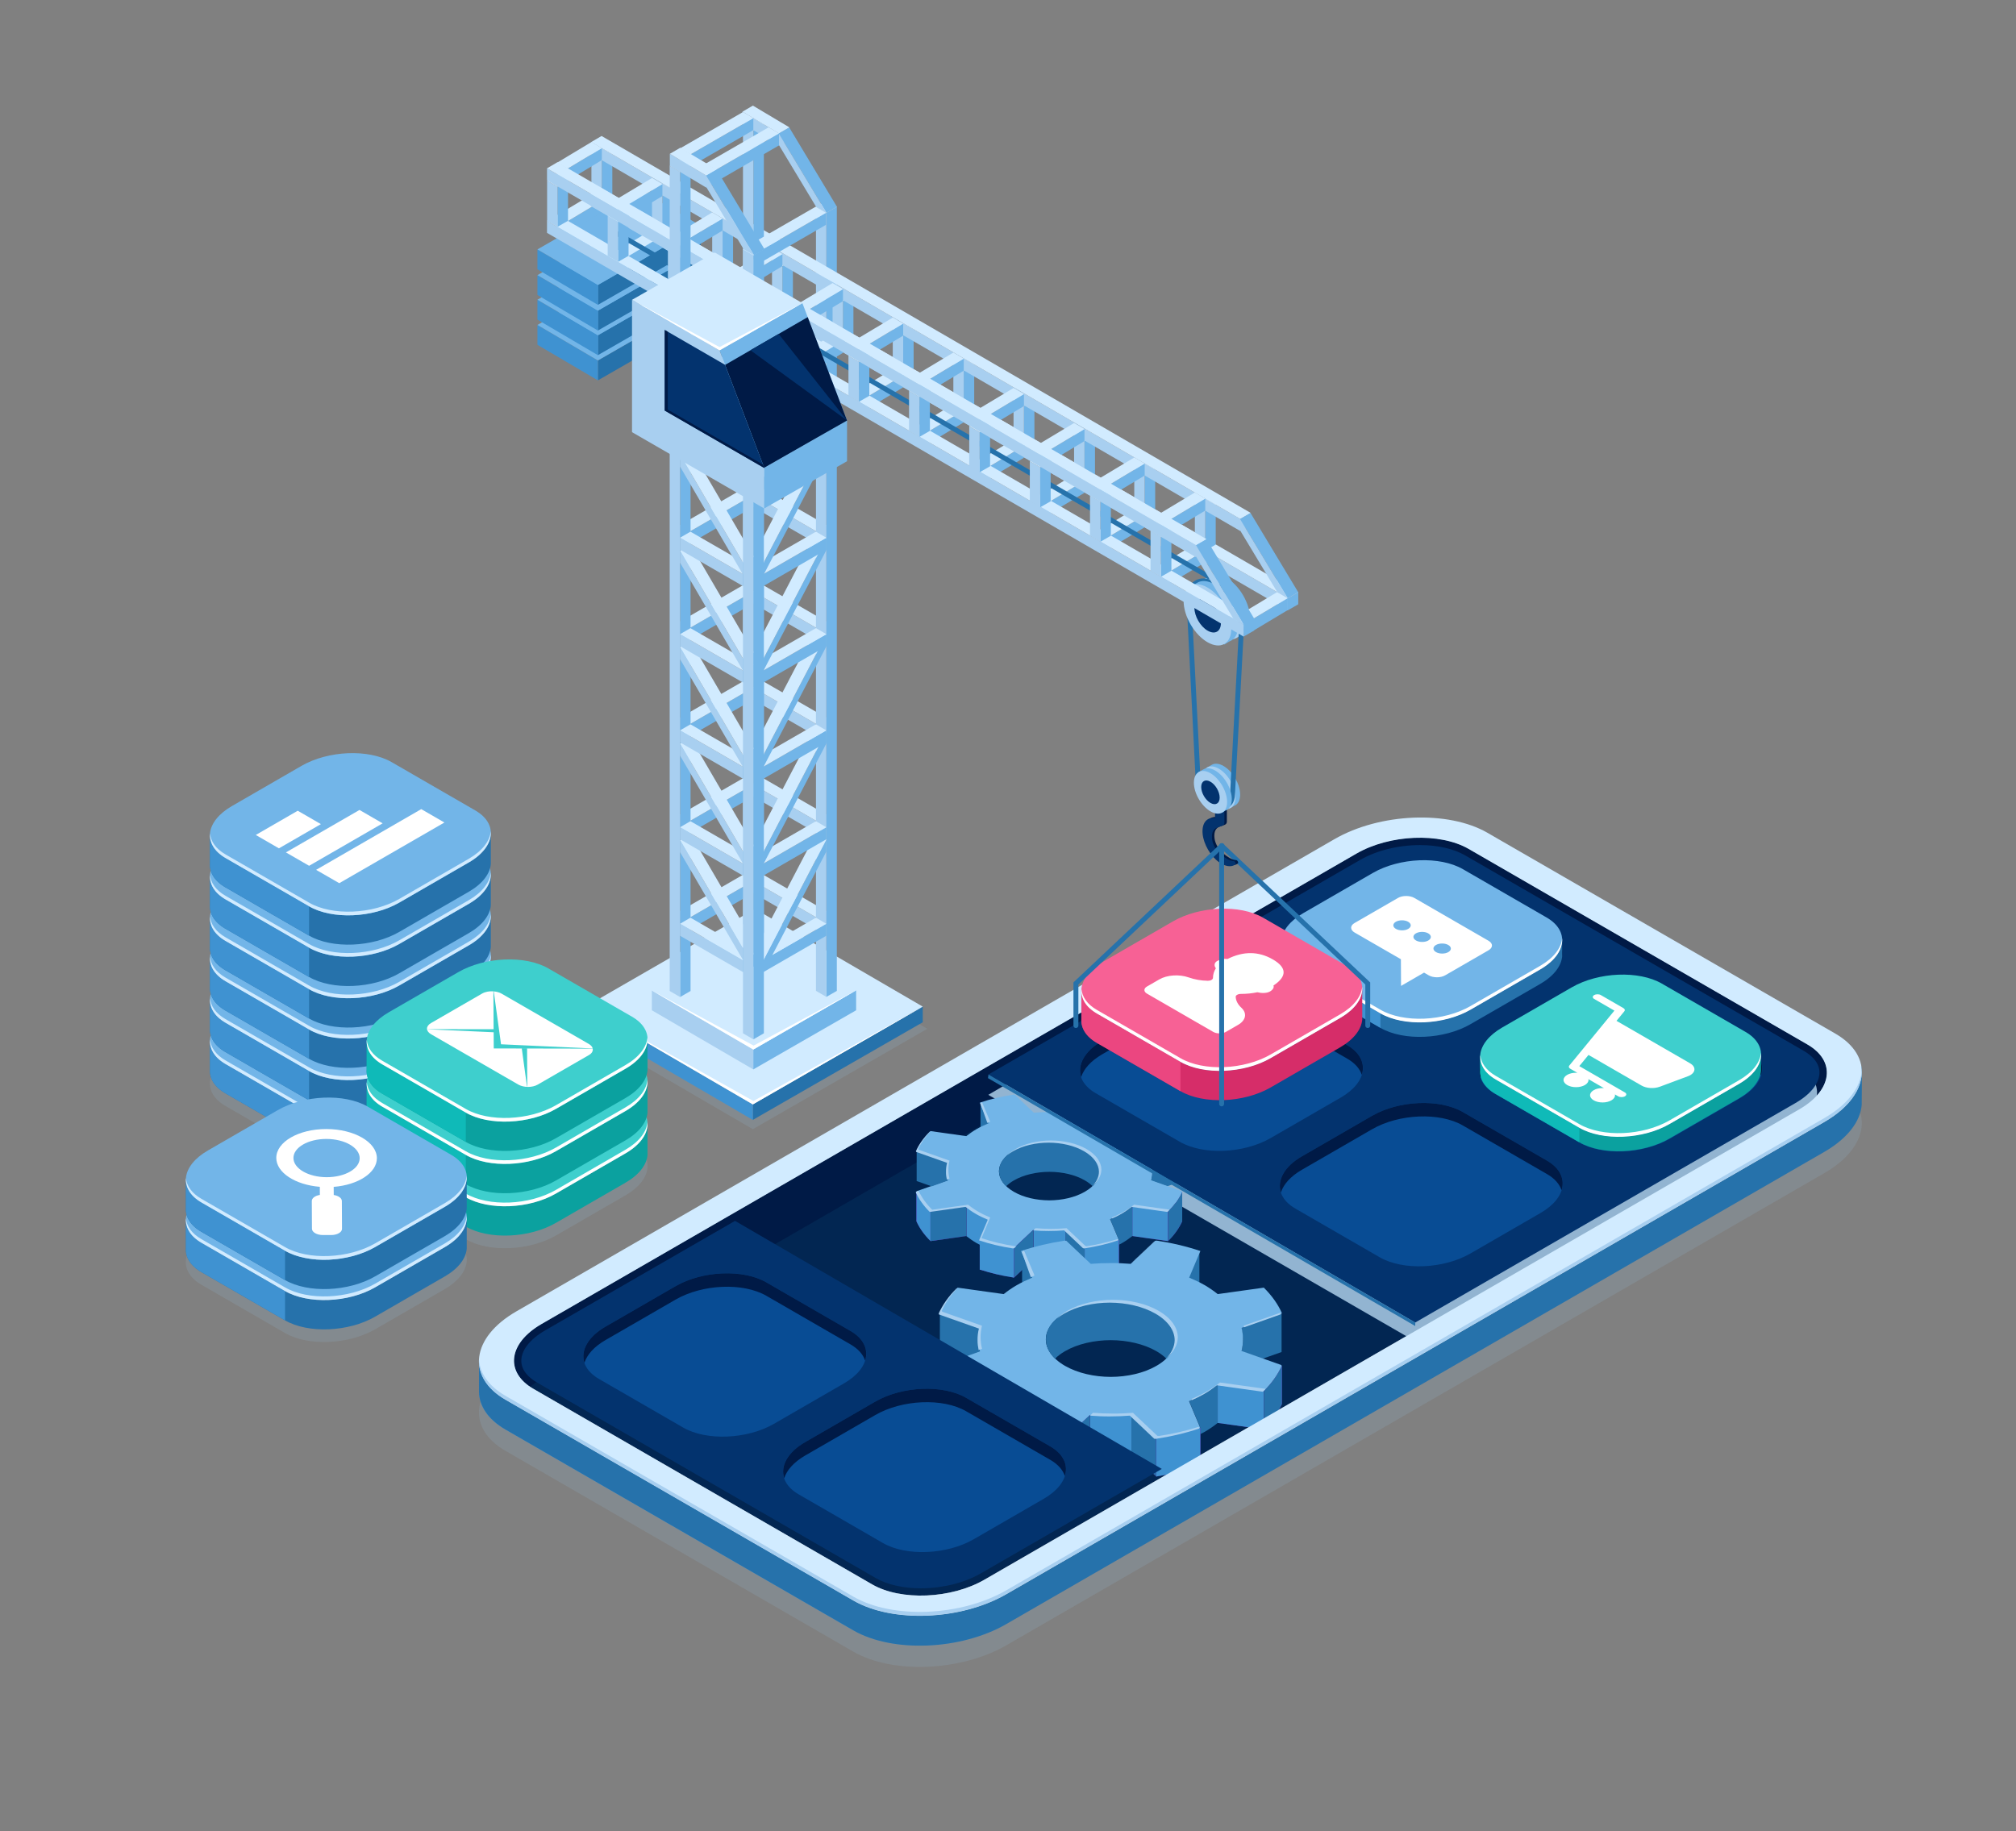 <?xml version="1.0" encoding="utf-8"?>
<!-- Generator: Adobe Illustrator 24.1.2, SVG Export Plug-In . SVG Version: 6.00 Build 0)  -->
<svg version="1.1" id="Layer_1" xmlns="http://www.w3.org/2000/svg" xmlns:xlink="http://www.w3.org/1999/xlink" x="0px" y="0px"
	 viewBox="0 0 412.63 374.84" style="enable-background:new 0 0 412.63 374.84;" xml:space="preserve">
<rect x="0" y="0" width="412.63" height="374.84" fill="#808080" stroke="none"/>
<style type="text/css">
	.st0{opacity:0.5;fill:#3F92D1;}
	.st1{fill:#3F92D1;}
	.st2{opacity:0.2;fill:#92B4D1;}
	.st3{fill:#022652;}
	.st4{fill:#001A46;}
	.st5{fill:#92B4D1;}
	.st6{fill:#2672AB;}
	.st7{fill:url(#SVGID_1_);}
	.st8{fill:url(#SVGID_2_);}
	.st9{fill:url(#SVGID_3_);}
	.st10{fill:url(#SVGID_4_);}
	.st11{fill:url(#SVGID_5_);}
	.st12{fill:url(#SVGID_6_);}
	.st13{fill:url(#SVGID_7_);}
	.st14{fill:url(#SVGID_8_);}
	.st15{fill:url(#SVGID_9_);}
	.st16{fill:url(#SVGID_10_);}
	.st17{fill:url(#SVGID_11_);}
	.st18{fill:#72B5E8;}
	.st19{fill:url(#SVGID_12_);}
	.st20{fill:url(#SVGID_13_);}
	.st21{fill:url(#SVGID_14_);}
	.st22{fill:url(#SVGID_15_);}
	.st23{fill:url(#SVGID_16_);}
	.st24{fill:url(#SVGID_17_);}
	.st25{fill:url(#SVGID_18_);}
	.st26{fill:url(#SVGID_19_);}
	.st27{fill:url(#SVGID_20_);}
	.st28{fill:url(#SVGID_21_);}
	.st29{fill:#A8CFF0;}
	.st30{fill:url(#SVGID_22_);}
	.st31{fill:url(#SVGID_23_);}
	.st32{fill:url(#SVGID_24_);}
	.st33{fill:url(#SVGID_25_);}
	.st34{fill:url(#SVGID_26_);}
	.st35{fill:url(#SVGID_27_);}
	.st36{fill:url(#SVGID_28_);}
	.st37{fill:url(#SVGID_29_);}
	.st38{fill:url(#SVGID_30_);}
	.st39{fill:url(#SVGID_31_);}
	.st40{fill:url(#SVGID_32_);}
	.st41{fill:url(#SVGID_33_);}
	.st42{fill:url(#SVGID_34_);}
	.st43{fill:url(#SVGID_35_);}
	.st44{fill:url(#SVGID_36_);}
	.st45{fill:url(#SVGID_37_);}
	.st46{fill:url(#SVGID_38_);}
	.st47{fill:url(#SVGID_39_);}
	.st48{fill:url(#SVGID_40_);}
	.st49{fill:url(#SVGID_41_);}
	.st50{fill:url(#SVGID_42_);}
	.st51{fill:#D1EBFF;}
	.st52{fill:#03336E;}
	.st53{fill:#084C94;}
	.st54{fill:#D62D69;}
	.st55{fill:#FFFFFF;}
	.st56{fill:#3ECFCD;}
	.st57{fill:#0BA19F;}
	.st58{fill:#0FBAB8;}
	.st59{fill:#F76195;}
	.st60{fill:#EB4680;}
</style>
<path class="st0" d="M205.99,326.35c-9.27,5.35-23.3,5.94-31.33,1.3v6.1c8.03,4.64,22.06,4.06,31.33-1.3V326.35z"/>
<path class="st1" d="M174.65,327.65l-71.2-41.11c-3.46-2-5.24-4.65-5.4-7.44c-0.02,1.19-0.02,5.58-0.02,5.8
	c0.05,2.9,1.83,5.66,5.42,7.74l71.2,41.11V327.65z"/>
<g>
	<path class="st2" d="M174.65,338.11L103.45,297c-8.03-4.64-7.02-12.74,2.25-18.09l167.42-96.66c9.27-5.35,23.3-5.94,31.33-1.3
		l71.2,41.11c8.03,4.64,7.02,12.74-2.25,18.09l-167.42,96.66C196.71,342.17,182.68,342.75,174.65,338.11z"/>
	<path class="st3" d="M110.83,271.05l166.79-96.3c6.8-3.93,17.1-4.36,22.99-0.95l69.31,40.02c5.89,3.4,5.15,9.35-1.65,13.27
		l-166.79,96.3c-6.8,3.93-17.1,4.36-22.99,0.95l-69.31-40.02C103.29,280.92,104.03,274.98,110.83,271.05z"/>
	<path class="st4" d="M108.52,283.9c0.67-0.56,1.44-1.1,2.31-1.6L277.63,186c6.8-3.93,17.1-4.36,22.99-0.95l69.31,40.02
		c0.24,0.14,0.44,0.28,0.66,0.43c4.57-3.81,4.48-8.71-0.66-11.68l-69.31-40.02c-5.89-3.4-16.19-2.98-22.99,0.95l-166.79,96.3
		C104.3,274.82,103.37,280.45,108.52,283.9z"/>
	<path class="st5" d="M290.1,274.84l77.69-45.43c5.52-3.19,5.49-8.37-0.06-11.58l-67.71-39.09c-5.55-3.21-14.53-3.22-20.05-0.04
		l-77.69,45.43L290.1,274.84z"/>
	<g>
		<g>
			<path class="st6" d="M202.42,230.01c-0.6,0.25-1.17,0.53-1.73,0.82v-5.04L202.42,230.01z"/>
			
				<linearGradient id="SVGID_1_" gradientUnits="userSpaceOnUse" x1="8916.556" y1="260.595" x2="8918.595" y2="260.595" gradientTransform="matrix(-1 0 0 1 9125.555 0)">
				<stop  offset="0.096" style="stop-color:#45108A"/>
				<stop  offset="1" style="stop-color:#7C1DC9"/>
			</linearGradient>
			<polygon class="st7" points="209,259.64 206.96,261.55 206.96,261.55 			"/>
			<path class="st6" d="M239.1,248L239.1,248L239.1,248l-7.33-1.03c-0.63,0.49-1.3,0.97-2.08,1.42c-0.77,0.45-1.6,0.84-2.46,1.2
				l1.78,4.23h0h0v1c0.23-0.12,0.46-0.23,0.68-0.36c0.77-0.45,1.45-0.93,2.08-1.42v-6.07L239.1,248z"/>
			
				<linearGradient id="SVGID_2_" gradientUnits="userSpaceOnUse" x1="3076.445" y1="252.668" x2="3078.358" y2="252.668" gradientTransform="matrix(1 0 0 1 -2858.386 0)">
				<stop  offset="0.096" style="stop-color:#45108A"/>
				<stop  offset="1" style="stop-color:#7C1DC9"/>
			</linearGradient>
			<polygon class="st8" points="218.06,251.77 218.06,251.77 219.97,253.57 			"/>
			
				<linearGradient id="SVGID_3_" gradientUnits="userSpaceOnUse" x1="3092.703" y1="253.734" x2="3097.484" y2="253.734" gradientTransform="matrix(1 0 0 1 -2858.386 0)">
				<stop  offset="0.096" style="stop-color:#45108A"/>
				<stop  offset="1" style="stop-color:#7C1DC9"/>
			</linearGradient>
			<polygon class="st9" points="234.32,253.4 239.1,254.07 239.1,254.07 239.1,254.07 			"/>
			
				<linearGradient id="SVGID_4_" gradientUnits="userSpaceOnUse" x1="3076.445" y1="258.741" x2="3078.358" y2="258.741" gradientTransform="matrix(1 0 0 1 -2858.386 0)">
				<stop  offset="0.096" style="stop-color:#45108A"/>
				<stop  offset="1" style="stop-color:#7C1DC9"/>
			</linearGradient>
			<polygon class="st10" points="218.06,257.84 219.97,259.64 218.06,257.84 			"/>
			
				<linearGradient id="SVGID_5_" gradientUnits="userSpaceOnUse" x1="3076.445" y1="251.771" x2="3076.445" y2="251.771" gradientTransform="matrix(1 0 0 1 -2858.386 0)">
				<stop  offset="0.096" style="stop-color:#45108A"/>
				<stop  offset="1" style="stop-color:#7C1DC9"/>
			</linearGradient>
			<polygon class="st11" points="218.06,251.77 218.06,251.77 218.06,251.77 			"/>
			
				<linearGradient id="SVGID_6_" gradientUnits="userSpaceOnUse" x1="3078.358" y1="254.522" x2="3080.398" y2="254.522" gradientTransform="matrix(1 0 0 1 -2858.386 0)">
				<stop  offset="0.096" style="stop-color:#45108A"/>
				<stop  offset="1" style="stop-color:#7C1DC9"/>
			</linearGradient>
			<polygon class="st12" points="222.01,255.48 219.97,253.57 222.01,255.48 			"/>
			
				<linearGradient id="SVGID_7_" gradientUnits="userSpaceOnUse" x1="3076.445" y1="256.661" x2="3080.398" y2="256.661" gradientTransform="matrix(1 0 0 1 -2858.386 0)">
				<stop  offset="0.096" style="stop-color:#45108A"/>
				<stop  offset="1" style="stop-color:#7C1DC9"/>
			</linearGradient>
			<polygon class="st13" points="222.01,255.48 219.97,253.57 218.06,251.77 218.06,251.77 218.06,257.84 218.06,257.84 
				218.06,257.84 219.97,259.64 222.01,261.55 			"/>
			<polygon class="st6" points="222.01,255.48 219.97,253.57 218.06,251.77 218.06,251.77 218.06,257.84 218.06,257.84 
				218.06,257.84 219.97,259.64 222.01,261.55 			"/>
			
				<linearGradient id="SVGID_8_" gradientUnits="userSpaceOnUse" x1="3080.398" y1="257.695" x2="3087.398" y2="257.695" gradientTransform="matrix(1 0 0 1 -2858.386 0)">
				<stop  offset="0.096" style="stop-color:#45108A"/>
				<stop  offset="1" style="stop-color:#7C1DC9"/>
			</linearGradient>
			<path class="st14" d="M229.01,253.82c-2.22,0.74-4.57,1.3-7,1.66v6.07l0,0v0.02l0.28-0.07c2.24-0.35,4.41-0.86,6.47-1.53
				l0.25-0.06v-5.09l0,0L229.01,253.82L229.01,253.82z"/>
			<path class="st1" d="M229.01,253.82c-2.22,0.74-4.57,1.3-7,1.66v6.07l0,0v0.02l0.28-0.07c2.24-0.35,4.41-0.86,6.47-1.53
				l0.25-0.06v-5.09l0,0L229.01,253.82L229.01,253.82z"/>
			
				<linearGradient id="SVGID_9_" gradientUnits="userSpaceOnUse" x1="3090.157" y1="253.221" x2="3092.703" y2="253.221" gradientTransform="matrix(1 0 0 1 -2858.386 0)">
				<stop  offset="0.096" style="stop-color:#45108A"/>
				<stop  offset="1" style="stop-color:#7C1DC9"/>
			</linearGradient>
			<polygon class="st15" points="231.77,253.04 231.77,253.04 234.32,253.4 231.77,253.04 			"/>
			
				<linearGradient id="SVGID_10_" gradientUnits="userSpaceOnUse" x1="3090.157" y1="250.519" x2="3097.484" y2="250.519" gradientTransform="matrix(1 0 0 1 -2858.386 0)">
				<stop  offset="0.096" style="stop-color:#45108A"/>
				<stop  offset="1" style="stop-color:#7C1DC9"/>
			</linearGradient>
			<polygon class="st16" points="239.1,248 231.77,246.97 231.77,253.04 231.77,253.04 234.32,253.4 239.1,254.07 			"/>
			<polygon class="st1" points="239.1,248 231.77,246.97 231.77,253.04 231.77,253.04 234.32,253.4 239.1,254.07 			"/>
			
				<linearGradient id="SVGID_11_" gradientUnits="userSpaceOnUse" x1="3097.484" y1="249.012" x2="3100.358" y2="249.012" gradientTransform="matrix(1 0 0 1 -2858.386 0)">
				<stop  offset="0.096" style="stop-color:#45108A"/>
				<stop  offset="1" style="stop-color:#7C1DC9"/>
			</linearGradient>
			<path class="st17" d="M241.97,243.95L241.97,243.95c-0.63,1.4-1.58,2.76-2.87,4.04l0,0v6.07l0,0c1.29-1.28,2.24-2.64,2.87-4.04
				L241.97,243.95L241.97,243.95z"/>
			<path class="st6" d="M241.97,243.95L241.97,243.95c-0.63,1.4-1.58,2.76-2.87,4.04l0,0v6.07l0,0c1.29-1.28,2.24-2.64,2.87-4.04
				L241.97,243.95L241.97,243.95z"/>
			<path class="st6" d="M235.53,237.96l0.05,0.23c0.28,1.16,0.28,2.33-0.03,3.49l3.32,1.18l3.06-1.08v-6.07L235.53,237.96
				L235.53,237.96z"/>
			<path class="st6" d="M227.13,230.01c0.6,0.25,1.17,0.53,1.73,0.82v-5.04L227.13,230.01z"/>
			<path class="st18" d="M241.93,243.86l-6.37-2.25c0.15-0.61,0.23-1.22,0.22-1.83c0.01-0.61-0.07-1.23-0.22-1.84l6.36-2.25
				c-0.01-0.02-0.03-0.05-0.04-0.07l0.08-0.03c-0.63-1.4-1.58-2.76-2.87-4.04l-7.33,1.03c-0.63-0.49-1.3-0.97-2.08-1.42
				c-0.77-0.45-1.6-0.84-2.46-1.2l1.78-4.23c-2.22-0.74-4.57-1.3-7-1.66l-0.05,0.05c-0.04-0.01-0.08-0.01-0.12-0.02l-3.89,3.68
				c-1.05-0.09-2.11-0.13-3.17-0.13c-1.06,0-2.12,0.04-3.17,0.13l-3.89-3.68c-0.04,0.01-0.08,0.01-0.12,0.02l-0.05-0.05
				c-2.43,0.36-4.78,0.91-7,1.66l1.78,4.23c-0.86,0.36-1.69,0.75-2.46,1.2c-0.77,0.45-1.45,0.93-2.08,1.42l-7.33-1.03
				c-1.29,1.28-2.24,2.64-2.87,4.04l0.08,0.03c-0.01,0.02-0.03,0.05-0.04,0.07l6.36,2.25c-0.15,0.61-0.23,1.22-0.22,1.84
				c-0.01,0.61,0.07,1.22,0.22,1.83l-6.37,2.25c0.01,0.02,0.03,0.05,0.04,0.07l-0.08,0.03c0.63,1.4,1.58,2.76,2.87,4.04l7.33-1.03
				c0.63,0.49,1.3,0.97,2.08,1.42c0.77,0.45,1.6,0.84,2.46,1.2l-1.78,4.23c2.22,0.74,4.57,1.3,7,1.66l0.05-0.05
				c0.04,0.01,0.08,0.01,0.12,0.02l3.89-3.67c1.05,0.09,2.11,0.13,3.17,0.13c1.06,0,2.12-0.04,3.17-0.13l3.89,3.67
				c0.04-0.01,0.08-0.01,0.12-0.02l0.05,0.05c2.43-0.36,4.78-0.91,7-1.66l-1.78-4.23c0.86-0.36,1.69-0.75,2.46-1.2
				c0.77-0.45,1.45-0.93,2.08-1.42l7.33,1.03c1.29-1.28,2.24-2.64,2.87-4.04l-0.08-0.03C241.9,243.9,241.92,243.88,241.93,243.86z
				 M222.04,243.97c-2.01,1.16-4.64,1.75-7.27,1.76c-2.63-0.01-5.26-0.59-7.27-1.76c-2.01-1.16-3.02-2.68-3.04-4.19
				c0.02-1.52,1.03-3.04,3.04-4.2c2.01-1.16,4.64-1.75,7.27-1.76c2.63,0.01,5.26,0.59,7.27,1.76c2.01,1.16,3.03,2.68,3.04,4.2
				C225.07,241.3,224.05,242.81,222.04,243.97z"/>
			<path class="st1" d="M190.45,248L190.45,248L190.45,248l7.33-1.03c0.63,0.49,1.3,0.97,2.08,1.42c0.77,0.45,1.6,0.84,2.46,1.2
				l-1.78,4.23h0h0v1c-0.23-0.12-0.46-0.23-0.68-0.36c-0.77-0.45-1.45-0.93-2.08-1.42v-6.07L190.45,248z"/>
			<path class="st1" d="M217.93,251.78v-0.02c-1.05,0.09-2.1,0.14-3.15,0.15c-1.05,0-2.11-0.05-3.15-0.15v0.02
				c-0.04,0-0.09,0-0.13-0.01v6.07c1.09,0.1,2.19,0.14,3.28,0.14c1.1,0,2.2-0.04,3.28-0.14v-6.07
				C218.02,251.77,217.97,251.78,217.93,251.78z"/>
			
				<linearGradient id="SVGID_12_" gradientUnits="userSpaceOnUse" x1="2375.8" y1="252.668" x2="2377.713" y2="252.668" gradientTransform="matrix(-1 0 0 1 2587.293 0)">
				<stop  offset="0.096" style="stop-color:#45108A"/>
				<stop  offset="1" style="stop-color:#7C1DC9"/>
			</linearGradient>
			<polygon class="st19" points="211.49,251.77 211.49,251.77 209.58,253.57 			"/>
			
				<linearGradient id="SVGID_13_" gradientUnits="userSpaceOnUse" x1="2392.058" y1="253.734" x2="2396.839" y2="253.734" gradientTransform="matrix(-1 0 0 1 2587.293 0)">
				<stop  offset="0.096" style="stop-color:#45108A"/>
				<stop  offset="1" style="stop-color:#7C1DC9"/>
			</linearGradient>
			<polygon class="st20" points="195.23,253.4 190.45,254.07 190.45,254.07 190.45,254.07 			"/>
			
				<linearGradient id="SVGID_14_" gradientUnits="userSpaceOnUse" x1="2375.8" y1="258.741" x2="2377.713" y2="258.741" gradientTransform="matrix(-1 0 0 1 2587.293 0)">
				<stop  offset="0.096" style="stop-color:#45108A"/>
				<stop  offset="1" style="stop-color:#7C1DC9"/>
			</linearGradient>
			<polygon class="st21" points="211.49,257.84 209.58,259.64 211.49,257.84 			"/>
			
				<linearGradient id="SVGID_15_" gradientUnits="userSpaceOnUse" x1="2375.8" y1="251.771" x2="2375.8" y2="251.771" gradientTransform="matrix(-1 0 0 1 2587.293 0)">
				<stop  offset="0.096" style="stop-color:#45108A"/>
				<stop  offset="1" style="stop-color:#7C1DC9"/>
			</linearGradient>
			<polygon class="st22" points="211.49,251.77 211.49,251.77 211.49,251.77 			"/>
			
				<linearGradient id="SVGID_16_" gradientUnits="userSpaceOnUse" x1="2377.713" y1="254.522" x2="2379.753" y2="254.522" gradientTransform="matrix(-1 0 0 1 2587.293 0)">
				<stop  offset="0.096" style="stop-color:#45108A"/>
				<stop  offset="1" style="stop-color:#7C1DC9"/>
			</linearGradient>
			<polygon class="st23" points="207.54,255.48 209.58,253.57 207.54,255.48 			"/>
			
				<linearGradient id="SVGID_17_" gradientUnits="userSpaceOnUse" x1="2375.8" y1="256.661" x2="2379.753" y2="256.661" gradientTransform="matrix(-1 0 0 1 2587.293 0)">
				<stop  offset="0.096" style="stop-color:#45108A"/>
				<stop  offset="1" style="stop-color:#7C1DC9"/>
			</linearGradient>
			<polygon class="st24" points="207.54,255.48 209.58,253.57 211.49,251.77 211.49,251.77 211.49,257.84 211.49,257.84 
				211.49,257.84 209.58,259.64 207.54,261.55 			"/>
			<polygon class="st6" points="207.54,255.48 209.58,253.57 211.49,251.77 211.49,251.77 211.49,257.84 211.49,257.84 
				211.49,257.84 209.58,259.64 207.54,261.55 			"/>
			
				<linearGradient id="SVGID_18_" gradientUnits="userSpaceOnUse" x1="2379.753" y1="257.695" x2="2386.753" y2="257.695" gradientTransform="matrix(-1 0 0 1 2587.293 0)">
				<stop  offset="0.096" style="stop-color:#45108A"/>
				<stop  offset="1" style="stop-color:#7C1DC9"/>
			</linearGradient>
			<path class="st25" d="M200.54,253.82c2.22,0.74,4.57,1.3,7,1.66v6.07l0,0v0.02l-0.28-0.07c-2.24-0.35-4.41-0.86-6.47-1.53
				l-0.26-0.06v-5.09l0,0L200.54,253.82L200.54,253.82z"/>
			<path class="st1" d="M200.54,253.82c2.22,0.74,4.57,1.3,7,1.66v6.07l0,0v0.02l-0.28-0.07c-2.24-0.35-4.41-0.86-6.47-1.53
				l-0.26-0.06v-5.09l0,0L200.54,253.82L200.54,253.82z"/>
			
				<linearGradient id="SVGID_19_" gradientUnits="userSpaceOnUse" x1="2389.512" y1="253.221" x2="2392.058" y2="253.221" gradientTransform="matrix(-1 0 0 1 2587.293 0)">
				<stop  offset="0.096" style="stop-color:#45108A"/>
				<stop  offset="1" style="stop-color:#7C1DC9"/>
			</linearGradient>
			<polygon class="st26" points="197.78,253.04 197.78,253.04 195.23,253.4 197.78,253.04 			"/>
			
				<linearGradient id="SVGID_20_" gradientUnits="userSpaceOnUse" x1="2389.512" y1="250.519" x2="2396.839" y2="250.519" gradientTransform="matrix(-1 0 0 1 2587.293 0)">
				<stop  offset="0.096" style="stop-color:#45108A"/>
				<stop  offset="1" style="stop-color:#7C1DC9"/>
			</linearGradient>
			<polygon class="st27" points="190.45,248 197.78,246.97 197.78,253.04 197.78,253.04 195.23,253.4 190.45,254.07 			"/>
			<polygon class="st6" points="190.45,248 197.78,246.97 197.78,253.04 197.78,253.04 195.23,253.4 190.45,254.07 			"/>
			
				<linearGradient id="SVGID_21_" gradientUnits="userSpaceOnUse" x1="2396.839" y1="249.012" x2="2399.713" y2="249.012" gradientTransform="matrix(-1 0 0 1 2587.293 0)">
				<stop  offset="0.096" style="stop-color:#45108A"/>
				<stop  offset="1" style="stop-color:#7C1DC9"/>
			</linearGradient>
			<path class="st28" d="M187.58,243.95L187.58,243.95c0.63,1.4,1.58,2.76,2.87,4.04l0,0v6.07l0,0c-1.29-1.28-2.25-2.64-2.87-4.04
				L187.58,243.95L187.58,243.95z"/>
			<path class="st1" d="M187.58,243.95L187.58,243.95c0.63,1.4,1.58,2.76,2.87,4.04l0,0v6.07l0,0c-1.29-1.28-2.25-2.64-2.87-4.04
				L187.58,243.95L187.58,243.95z"/>
			<path class="st6" d="M194.02,237.96l-0.05,0.23c-0.28,1.16-0.28,2.33,0.03,3.49l-3.32,1.18l-3.06-1.08v-6.07L194.02,237.96
				L194.02,237.96z"/>
			<path class="st6" d="M222.09,235.55c-2.01-1.16-4.66-1.74-7.31-1.73c-2.65-0.01-5.3,0.57-7.31,1.73c-2,1.16-2.99,2.67-2.98,4.19
				c-0.02,1.07,0.46,2.15,1.44,3.1c0.44-0.42,0.96-0.83,1.59-1.19c2.01-1.16,4.64-1.75,7.27-1.76c2.63,0.01,5.26,0.59,7.27,1.76
				c0.63,0.36,1.15,0.77,1.59,1.19c0.98-0.95,1.46-2.03,1.44-3.1C225.08,238.23,224.09,236.71,222.09,235.55z"/>
			<g>
				<path class="st29" d="M218.3,227.43l3.41-3.22c0,0-0.01,0-0.02,0l-3.42,3.22C218.28,227.43,218.29,227.43,218.3,227.43z"/>
				<path class="st29" d="M235.96,237.85l5.82-2.05c-0.01-0.02-0.03-0.05-0.04-0.07l0.08-0.03c-0.02-0.05-0.06-0.11-0.08-0.16
					l-5.83,2.06C235.93,237.68,235.94,237.77,235.96,237.85z"/>
				<path class="st29" d="M223.52,242.84c1.25-1.02,1.9-2.21,1.91-3.41c-0.02-1.52-1.03-3.04-3.04-4.2
					c-2.01-1.16-4.64-1.75-7.27-1.76c-2.63,0.01-5.26,0.59-7.27,1.76c-0.65,0.38-1.19,0.79-1.63,1.23c0.34-0.27,0.71-0.54,1.13-0.78
					c2.01-1.16,4.64-1.75,7.27-1.76c2.63,0.01,5.26,0.59,7.27,1.76c2.01,1.16,3.03,2.68,3.04,4.2
					C224.92,240.9,224.45,241.93,223.52,242.84z"/>
				<path class="st29" d="M202.67,229.62l-1.67-3.97c-0.2,0.06-0.15,0.15-0.35,0.22l1.44,4.01
					C202.28,229.79,202.47,229.7,202.67,229.62z"/>
				<path class="st29" d="M187.48,235.8l6.36,2.25c-0.15,0.61-0.23,1.22-0.22,1.84c-0.01,0.53,0.06,1.05,0.17,1.57l0.55-0.19
					c-0.15-0.61-0.23-1.22-0.22-1.83c-0.01-0.61,0.07-1.23,0.22-1.84l-6.36-2.25c0.01-0.02,0.03-0.05,0.04-0.07l-0.08-0.03
					c0.55-1.24,1.38-2.44,2.45-3.58l-0.07-0.01c-1.29,1.28-2.25,2.64-2.87,4.04l0.08,0.03C187.5,235.75,187.49,235.77,187.48,235.8z
					"/>
				<path class="st29" d="M232.12,246.62c-0.63,0.49-1.3,0.97-2.08,1.42c-0.77,0.45-1.6,0.84-2.46,1.2l0.08,0.19
					c0.65-0.29,1.29-0.59,1.88-0.94c0.77-0.45,1.45-0.93,2.08-1.42l7.33,1.03c0.15-0.15,0.28-0.31,0.43-0.46L232.12,246.62z"/>
				<path class="st29" d="M222.36,255.13l-0.05-0.05c-0.04,0.01-0.08,0.01-0.12,0.02l-3.89-3.67c-1.05,0.09-2.11,0.13-3.17,0.13
					c-1.06,0-2.12-0.04-3.17-0.13l-0.48,0.45c1.05,0.09,2.1,0.13,3.15,0.13c1.06,0,2.12-0.04,3.17-0.13l3.89,3.67
					c0.04-0.01,0.08-0.01,0.12-0.02l0.05,0.05c2.43-0.36,4.78-0.91,7-1.66l-0.11-0.26C226.71,254.3,224.57,254.8,222.36,255.13z"/>
				<path class="st29" d="M207.94,255.08l-0.05,0.05c-2.43-0.36-4.78-0.91-7-1.66l1.78-4.23c-0.86-0.36-1.69-0.75-2.46-1.2
					c-0.77-0.45-1.45-0.93-2.08-1.42l-7.33,1.03c-1.24-1.23-2.16-2.54-2.79-3.88l-0.54,0.19c0.01,0.02,0.03,0.05,0.04,0.07
					l-0.08,0.03c0.63,1.4,1.58,2.76,2.87,4.04l7.33-1.03c0.63,0.49,1.3,0.97,2.08,1.42c0.77,0.45,1.6,0.84,2.46,1.2l-1.78,4.23
					c2.22,0.74,4.57,1.3,7,1.66l0.05-0.05c0.04,0.01,0.08,0.01,0.12,0.02l0.48-0.45C208.01,255.09,207.97,255.09,207.94,255.08z"/>
			</g>
		</g>
		<g>
			<path class="st6" d="M211.43,261.62c-0.77,0.33-1.51,0.68-2.23,1.05v-6.49L211.43,261.62z"/>
			
				<linearGradient id="SVGID_22_" gradientUnits="userSpaceOnUse" x1="8905.658" y1="301.026" x2="8908.285" y2="301.026" gradientTransform="matrix(-1 0 0 1 9125.555 0)">
				<stop  offset="0.096" style="stop-color:#45108A"/>
				<stop  offset="1" style="stop-color:#7C1DC9"/>
			</linearGradient>
			<polygon class="st30" points="219.9,299.79 217.27,302.26 217.27,302.26 			"/>
			<path class="st6" d="M258.68,284.79L258.68,284.79L258.68,284.79l-9.44-1.32c-0.81,0.64-1.68,1.26-2.67,1.83
				c-1,0.58-2.07,1.08-3.17,1.54l2.29,5.45h0h0v1.29c0.29-0.15,0.6-0.3,0.88-0.46c1-0.58,1.87-1.19,2.67-1.83v-7.82L258.68,284.79z"
				/>
			
				<linearGradient id="SVGID_23_" gradientUnits="userSpaceOnUse" x1="3089.957" y1="290.812" x2="3092.422" y2="290.812" gradientTransform="matrix(1 0 0 1 -2858.386 0)">
				<stop  offset="0.096" style="stop-color:#45108A"/>
				<stop  offset="1" style="stop-color:#7C1DC9"/>
			</linearGradient>
			<polygon class="st31" points="231.57,289.66 231.57,289.66 234.04,291.97 			"/>
			
				<linearGradient id="SVGID_24_" gradientUnits="userSpaceOnUse" x1="3110.905" y1="292.186" x2="3117.064" y2="292.186" gradientTransform="matrix(1 0 0 1 -2858.386 0)">
				<stop  offset="0.096" style="stop-color:#45108A"/>
				<stop  offset="1" style="stop-color:#7C1DC9"/>
			</linearGradient>
			<polygon class="st32" points="252.52,291.75 258.68,292.62 258.68,292.62 258.68,292.62 			"/>
			
				<linearGradient id="SVGID_25_" gradientUnits="userSpaceOnUse" x1="3089.957" y1="298.637" x2="3092.422" y2="298.637" gradientTransform="matrix(1 0 0 1 -2858.386 0)">
				<stop  offset="0.096" style="stop-color:#45108A"/>
				<stop  offset="1" style="stop-color:#7C1DC9"/>
			</linearGradient>
			<polygon class="st33" points="231.57,297.48 234.04,299.79 231.57,297.48 			"/>
			
				<linearGradient id="SVGID_26_" gradientUnits="userSpaceOnUse" x1="3089.957" y1="289.656" x2="3089.957" y2="289.656" gradientTransform="matrix(1 0 0 1 -2858.386 0)">
				<stop  offset="0.096" style="stop-color:#45108A"/>
				<stop  offset="1" style="stop-color:#7C1DC9"/>
			</linearGradient>
			<polygon class="st34" points="231.57,289.66 231.57,289.66 231.57,289.66 			"/>
			
				<linearGradient id="SVGID_27_" gradientUnits="userSpaceOnUse" x1="3092.422" y1="293.201" x2="3095.049" y2="293.201" gradientTransform="matrix(1 0 0 1 -2858.386 0)">
				<stop  offset="0.096" style="stop-color:#45108A"/>
				<stop  offset="1" style="stop-color:#7C1DC9"/>
			</linearGradient>
			<polygon class="st35" points="236.66,294.43 234.04,291.97 236.66,294.43 			"/>
			
				<linearGradient id="SVGID_28_" gradientUnits="userSpaceOnUse" x1="3089.957" y1="295.957" x2="3095.049" y2="295.957" gradientTransform="matrix(1 0 0 1 -2858.386 0)">
				<stop  offset="0.096" style="stop-color:#45108A"/>
				<stop  offset="1" style="stop-color:#7C1DC9"/>
			</linearGradient>
			<polygon class="st36" points="236.66,294.43 234.04,291.97 231.57,289.66 231.57,289.66 231.57,297.48 231.57,297.48 
				231.57,297.48 234.04,299.79 236.66,302.26 			"/>
			<polygon class="st6" points="236.66,294.43 234.04,291.97 231.57,289.66 231.57,289.66 231.57,297.48 231.57,297.48 
				231.57,297.48 234.04,299.79 236.66,302.26 			"/>
			
				<linearGradient id="SVGID_29_" gradientUnits="userSpaceOnUse" x1="3095.049" y1="297.289" x2="3104.068" y2="297.289" gradientTransform="matrix(1 0 0 1 -2858.386 0)">
				<stop  offset="0.096" style="stop-color:#45108A"/>
				<stop  offset="1" style="stop-color:#7C1DC9"/>
			</linearGradient>
			<path class="st37" d="M245.68,292.3c-2.86,0.96-5.89,1.67-9.02,2.14v7.82l0,0v0.02l0.36-0.08c2.88-0.45,5.68-1.11,8.33-1.98
				l0.33-0.08v-6.56l0,0L245.68,292.3L245.68,292.3z"/>
			<path class="st1" d="M245.68,292.3c-2.86,0.96-5.89,1.67-9.02,2.14v7.82l0,0v0.02l0.36-0.08c2.88-0.45,5.68-1.11,8.33-1.98
				l0.33-0.08v-6.56l0,0L245.68,292.3L245.68,292.3z"/>
			
				<linearGradient id="SVGID_30_" gradientUnits="userSpaceOnUse" x1="3107.623" y1="291.525" x2="3110.905" y2="291.525" gradientTransform="matrix(1 0 0 1 -2858.386 0)">
				<stop  offset="0.096" style="stop-color:#45108A"/>
				<stop  offset="1" style="stop-color:#7C1DC9"/>
			</linearGradient>
			<polygon class="st38" points="249.24,291.3 249.24,291.3 252.52,291.75 249.24,291.3 			"/>
			
				<linearGradient id="SVGID_31_" gradientUnits="userSpaceOnUse" x1="3107.623" y1="288.044" x2="3117.064" y2="288.044" gradientTransform="matrix(1 0 0 1 -2858.386 0)">
				<stop  offset="0.096" style="stop-color:#45108A"/>
				<stop  offset="1" style="stop-color:#7C1DC9"/>
			</linearGradient>
			<polygon class="st39" points="258.68,284.79 249.24,283.47 249.24,291.3 249.24,291.3 252.52,291.75 258.68,292.62 			"/>
			<polygon class="st1" points="258.68,284.79 249.24,283.47 249.24,291.3 249.24,291.3 252.52,291.75 258.68,292.62 			"/>
			
				<linearGradient id="SVGID_32_" gradientUnits="userSpaceOnUse" x1="3117.064" y1="286.101" x2="3120.767" y2="286.101" gradientTransform="matrix(1 0 0 1 -2858.386 0)">
				<stop  offset="0.096" style="stop-color:#45108A"/>
				<stop  offset="1" style="stop-color:#7C1DC9"/>
			</linearGradient>
			<path class="st40" d="M262.38,279.59L262.38,279.59c-0.81,1.8-2.04,3.56-3.7,5.21l0,0v7.82l0,0c1.66-1.65,2.89-3.4,3.7-5.21
				L262.38,279.59L262.38,279.59z"/>
			<path class="st6" d="M262.38,279.59L262.38,279.59c-0.81,1.8-2.04,3.56-3.7,5.21l0,0v7.82l0,0c1.66-1.65,2.89-3.4,3.7-5.21
				L262.38,279.59L262.38,279.59z"/>
			<path class="st6" d="M254.08,271.86l0.06,0.3c0.36,1.49,0.35,3-0.04,4.49l4.27,1.52l3.94-1.39v-7.82L254.08,271.86L254.08,271.86
				z"/>
			<path class="st6" d="M243.26,261.62c0.77,0.33,1.51,0.68,2.23,1.05v-6.49L243.26,261.62z"/>
			<path class="st18" d="M262.32,279.46l-8.2-2.9c0.2-0.78,0.29-1.57,0.29-2.36c0.01-0.79-0.09-1.58-0.28-2.36l8.2-2.9
				c-0.01-0.03-0.03-0.06-0.05-0.09l0.1-0.04c-0.81-1.81-2.04-3.56-3.7-5.21l-9.44,1.32c-0.81-0.64-1.68-1.26-2.67-1.83
				c-1-0.58-2.07-1.08-3.17-1.54l2.29-5.45c-2.86-0.96-5.89-1.67-9.02-2.14l-0.06,0.06c-0.05-0.01-0.1-0.02-0.16-0.03l-5.02,4.74
				c-1.36-0.11-2.72-0.17-4.09-0.16c-1.37,0-2.73,0.05-4.09,0.16l-5.02-4.74c-0.05,0.01-0.1,0.02-0.16,0.03l-0.06-0.06
				c-3.13,0.47-6.16,1.18-9.02,2.14l2.29,5.45c-1.1,0.47-2.17,0.97-3.17,1.54c-1,0.58-1.87,1.19-2.67,1.83l-9.44-1.32
				c-1.66,1.65-2.89,3.4-3.7,5.21l0.1,0.04c-0.01,0.03-0.03,0.06-0.05,0.09l8.2,2.9c-0.2,0.78-0.29,1.57-0.28,2.36
				c-0.01,0.79,0.09,1.58,0.29,2.36l-8.2,2.9c0.01,0.03,0.03,0.06,0.05,0.09l-0.1,0.04c0.81,1.8,2.04,3.56,3.7,5.21l9.44-1.32
				c0.81,0.64,1.68,1.26,2.67,1.83c1,0.58,2.07,1.08,3.17,1.54L209,292.3c2.86,0.96,5.89,1.67,9.02,2.14l0.06-0.06
				c0.05,0.01,0.1,0.02,0.15,0.03l5.01-4.74c1.36,0.11,2.72,0.17,4.09,0.16c1.37,0,2.73-0.05,4.09-0.16l5.01,4.74
				c0.05-0.01,0.1-0.02,0.15-0.03l0.06,0.06c3.13-0.47,6.16-1.18,9.02-2.14l-2.29-5.45c1.1-0.47,2.17-0.97,3.17-1.54
				c1-0.58,1.87-1.19,2.67-1.83l9.44,1.32c1.66-1.65,2.89-3.4,3.7-5.21l-0.1-0.04C262.29,279.52,262.31,279.49,262.32,279.46z
				 M236.7,279.61c-2.59,1.5-5.98,2.25-9.36,2.26c-3.39-0.01-6.77-0.77-9.36-2.26c-2.59-1.5-3.9-3.45-3.92-5.4
				c0.02-1.96,1.33-3.91,3.92-5.41c2.59-1.5,5.98-2.25,9.36-2.26c3.39,0.01,6.77,0.77,9.36,2.26c2.59,1.5,3.9,3.45,3.92,5.41
				C240.6,276.16,239.29,278.11,236.7,279.61z"/>
			<path class="st1" d="M196,284.79L196,284.79L196,284.79l9.44-1.32c0.81,0.64,1.68,1.26,2.67,1.83c1,0.58,2.07,1.08,3.17,1.54
				L209,292.3h0h0v1.29c-0.29-0.15-0.6-0.3-0.88-0.46c-1-0.58-1.87-1.19-2.67-1.83v-7.82L196,284.79z"/>
			<path class="st1" d="M231.4,289.67v-0.03c-1.35,0.12-2.71,0.18-4.06,0.19c-1.36,0-2.72-0.07-4.06-0.19v0.03
				c-0.06,0-0.11-0.01-0.17-0.01v7.82c1.4,0.12,2.82,0.18,4.23,0.17c1.41,0.01,2.83-0.05,4.23-0.17v-7.82
				C231.52,289.66,231.46,289.66,231.4,289.67z"/>
			
				<linearGradient id="SVGID_33_" gradientUnits="userSpaceOnUse" x1="2364.183" y1="290.812" x2="2366.648" y2="290.812" gradientTransform="matrix(-1 0 0 1 2587.293 0)">
				<stop  offset="0.096" style="stop-color:#45108A"/>
				<stop  offset="1" style="stop-color:#7C1DC9"/>
			</linearGradient>
			<polygon class="st41" points="223.11,289.66 223.11,289.66 220.64,291.97 			"/>
			
				<linearGradient id="SVGID_34_" gradientUnits="userSpaceOnUse" x1="2385.131" y1="292.186" x2="2391.291" y2="292.186" gradientTransform="matrix(-1 0 0 1 2587.293 0)">
				<stop  offset="0.096" style="stop-color:#45108A"/>
				<stop  offset="1" style="stop-color:#7C1DC9"/>
			</linearGradient>
			<polygon class="st42" points="202.16,291.75 196,292.62 196,292.62 196,292.62 			"/>
			
				<linearGradient id="SVGID_35_" gradientUnits="userSpaceOnUse" x1="2364.183" y1="298.637" x2="2366.648" y2="298.637" gradientTransform="matrix(-1 0 0 1 2587.293 0)">
				<stop  offset="0.096" style="stop-color:#45108A"/>
				<stop  offset="1" style="stop-color:#7C1DC9"/>
			</linearGradient>
			<polygon class="st43" points="223.11,297.48 220.64,299.79 223.11,297.48 			"/>
			
				<linearGradient id="SVGID_36_" gradientUnits="userSpaceOnUse" x1="2364.183" y1="289.656" x2="2364.183" y2="289.656" gradientTransform="matrix(-1 0 0 1 2587.293 0)">
				<stop  offset="0.096" style="stop-color:#45108A"/>
				<stop  offset="1" style="stop-color:#7C1DC9"/>
			</linearGradient>
			<polygon class="st44" points="223.11,289.66 223.11,289.66 223.11,289.66 			"/>
			
				<linearGradient id="SVGID_37_" gradientUnits="userSpaceOnUse" x1="2366.648" y1="293.201" x2="2369.276" y2="293.201" gradientTransform="matrix(-1 0 0 1 2587.293 0)">
				<stop  offset="0.096" style="stop-color:#45108A"/>
				<stop  offset="1" style="stop-color:#7C1DC9"/>
			</linearGradient>
			<polygon class="st45" points="218.02,294.43 220.64,291.97 218.02,294.43 			"/>
			
				<linearGradient id="SVGID_38_" gradientUnits="userSpaceOnUse" x1="2364.183" y1="295.957" x2="2369.276" y2="295.957" gradientTransform="matrix(-1 0 0 1 2587.293 0)">
				<stop  offset="0.096" style="stop-color:#45108A"/>
				<stop  offset="1" style="stop-color:#7C1DC9"/>
			</linearGradient>
			<polygon class="st46" points="218.02,294.43 220.64,291.97 223.11,289.66 223.11,289.66 223.11,297.48 223.11,297.48 
				223.11,297.48 220.64,299.79 218.02,302.26 			"/>
			<polygon class="st6" points="218.02,294.43 220.64,291.97 223.11,289.66 223.11,289.66 223.11,297.48 223.11,297.48 
				223.11,297.48 220.64,299.79 218.02,302.26 			"/>
			
				<linearGradient id="SVGID_39_" gradientUnits="userSpaceOnUse" x1="2369.276" y1="297.289" x2="2378.295" y2="297.289" gradientTransform="matrix(-1 0 0 1 2587.293 0)">
				<stop  offset="0.096" style="stop-color:#45108A"/>
				<stop  offset="1" style="stop-color:#7C1DC9"/>
			</linearGradient>
			<path class="st47" d="M209,292.3c2.86,0.96,5.89,1.67,9.02,2.14v7.82l0,0v0.02l-0.36-0.08c-2.88-0.45-5.68-1.11-8.33-1.98
				l-0.33-0.08v-6.56l0,0L209,292.3L209,292.3z"/>
			<path class="st1" d="M209,292.3c2.86,0.96,5.89,1.67,9.02,2.14v7.82l0,0v0.02l-0.36-0.08c-2.88-0.45-5.68-1.11-8.33-1.98
				l-0.33-0.08v-6.56l0,0L209,292.3L209,292.3z"/>
			
				<linearGradient id="SVGID_40_" gradientUnits="userSpaceOnUse" x1="2381.849" y1="291.525" x2="2385.131" y2="291.525" gradientTransform="matrix(-1 0 0 1 2587.293 0)">
				<stop  offset="0.096" style="stop-color:#45108A"/>
				<stop  offset="1" style="stop-color:#7C1DC9"/>
			</linearGradient>
			<polygon class="st48" points="205.44,291.3 205.44,291.3 202.16,291.75 205.44,291.3 			"/>
			
				<linearGradient id="SVGID_41_" gradientUnits="userSpaceOnUse" x1="2381.849" y1="288.044" x2="2391.291" y2="288.044" gradientTransform="matrix(-1 0 0 1 2587.293 0)">
				<stop  offset="0.096" style="stop-color:#45108A"/>
				<stop  offset="1" style="stop-color:#7C1DC9"/>
			</linearGradient>
			<polygon class="st49" points="196,284.79 205.44,283.47 205.44,291.3 205.44,291.3 202.16,291.75 196,292.62 			"/>
			<polygon class="st6" points="196,284.79 205.44,283.47 205.44,291.3 205.44,291.3 202.16,291.75 196,292.62 			"/>
			
				<linearGradient id="SVGID_42_" gradientUnits="userSpaceOnUse" x1="2391.291" y1="286.101" x2="2394.993" y2="286.101" gradientTransform="matrix(-1 0 0 1 2587.293 0)">
				<stop  offset="0.096" style="stop-color:#45108A"/>
				<stop  offset="1" style="stop-color:#7C1DC9"/>
			</linearGradient>
			<path class="st50" d="M192.3,279.59L192.3,279.59c0.81,1.8,2.04,3.56,3.7,5.21l0,0v7.82l0,0c-1.66-1.65-2.89-3.4-3.7-5.21
				L192.3,279.59L192.3,279.59z"/>
			<path class="st1" d="M192.3,279.59L192.3,279.59c0.81,1.8,2.04,3.56,3.7,5.21l0,0v7.82l0,0c-1.66-1.65-2.89-3.4-3.7-5.21
				L192.3,279.59L192.3,279.59z"/>
			<path class="st6" d="M200.6,271.86l-0.06,0.3c-0.36,1.49-0.35,3,0.04,4.49l-4.27,1.52l-3.94-1.39v-7.82L200.6,271.86
				L200.6,271.86z"/>
			<path class="st6" d="M236.76,268.76c-2.6-1.5-6.01-2.24-9.42-2.23c-3.41-0.01-6.83,0.73-9.42,2.23c-2.58,1.49-3.85,3.44-3.84,5.4
				c-0.02,1.38,0.59,2.77,1.85,3.99c0.56-0.55,1.23-1.07,2.05-1.54c2.59-1.5,5.98-2.25,9.36-2.26c3.39,0.01,6.77,0.77,9.36,2.26
				c0.81,0.47,1.49,0.99,2.05,1.54c1.27-1.22,1.88-2.61,1.85-3.99C240.61,272.21,239.34,270.25,236.76,268.76z"/>
			<g>
				<path class="st29" d="M231.88,258.29l4.4-4.15c0,0-0.02,0-0.03,0l-4.4,4.15C231.86,258.29,231.87,258.29,231.88,258.29z"/>
				<path class="st29" d="M254.63,271.72l7.5-2.65c-0.01-0.03-0.03-0.06-0.05-0.09l0.1-0.04c-0.03-0.07-0.07-0.14-0.11-0.21
					l-7.51,2.65C254.6,271.5,254.61,271.61,254.63,271.72z"/>
				<path class="st29" d="M238.61,278.15c1.61-1.32,2.44-2.85,2.46-4.39c-0.02-1.96-1.33-3.91-3.92-5.41
					c-2.59-1.5-5.98-2.25-9.36-2.26c-3.39,0.01-6.77,0.77-9.36,2.26c-0.84,0.49-1.53,1.02-2.1,1.59c0.43-0.35,0.91-0.69,1.46-1.01
					c2.59-1.5,5.98-2.25,9.36-2.26c3.39,0.01,6.77,0.77,9.36,2.26c2.59,1.5,3.9,3.45,3.92,5.41
					C240.41,275.65,239.8,276.97,238.61,278.15z"/>
				<path class="st29" d="M211.74,261.11l-2.15-5.11c-0.26,0.08-0.19,0.19-0.45,0.28l1.85,5.17
					C211.24,261.33,211.48,261.22,211.74,261.11z"/>
				<path class="st29" d="M192.16,269.08l8.2,2.9c-0.2,0.78-0.29,1.57-0.28,2.36c-0.01,0.68,0.08,1.35,0.22,2.03l0.7-0.25
					c-0.2-0.78-0.29-1.57-0.29-2.36c-0.01-0.79,0.09-1.58,0.28-2.36l-8.2-2.9c0.01-0.03,0.03-0.06,0.05-0.09l-0.1-0.04
					c0.71-1.59,1.78-3.14,3.15-4.62l-0.09-0.01c-1.66,1.65-2.89,3.4-3.7,5.21l0.1,0.04C192.2,269.02,192.18,269.05,192.16,269.08z"
					/>
				<path class="st29" d="M249.69,283.02c-0.81,0.64-1.68,1.26-2.67,1.83c-1,0.58-2.07,1.08-3.17,1.54l0.1,0.24
					c0.84-0.37,1.66-0.77,2.42-1.21c1-0.58,1.87-1.19,2.67-1.83l9.44,1.32c0.2-0.19,0.37-0.39,0.55-0.59L249.69,283.02z"/>
				<path class="st29" d="M237.11,293.98l-0.06-0.06c-0.05,0.01-0.1,0.02-0.15,0.03l-5.01-4.73c-1.36,0.11-2.72,0.17-4.09,0.16
					c-1.37,0-2.73-0.05-4.09-0.16l-0.61,0.58c1.35,0.11,2.7,0.17,4.06,0.16c1.37,0,2.73-0.05,4.09-0.16l5.01,4.74
					c0.05-0.01,0.1-0.02,0.15-0.03l0.06,0.06c3.13-0.47,6.16-1.18,9.02-2.14l-0.14-0.34C242.72,292.92,239.96,293.56,237.11,293.98z
					"/>
				<path class="st29" d="M218.53,293.92l-0.06,0.06c-3.13-0.47-6.16-1.18-9.02-2.14l2.29-5.45c-1.1-0.47-2.17-0.97-3.17-1.54
					c-1-0.58-1.87-1.19-2.67-1.83l-9.44,1.32c-1.6-1.58-2.79-3.27-3.6-5l-0.69,0.24c0.01,0.03,0.03,0.06,0.05,0.09l-0.1,0.04
					c0.81,1.8,2.04,3.56,3.7,5.21l9.44-1.32c0.81,0.64,1.68,1.26,2.67,1.83c1,0.58,2.07,1.08,3.17,1.54l-2.29,5.45
					c2.86,0.96,5.89,1.67,9.02,2.14l0.06-0.06c0.05,0.01,0.1,0.02,0.15,0.03l0.62-0.58C218.62,293.94,218.57,293.93,218.53,293.92z"
					/>
			</g>
		</g>
	</g>
	<path class="st51" d="M375.66,211.6l-71.2-41.11c-8.03-4.64-22.06-4.06-31.33,1.3L105.7,268.45c-9.27,5.35-10.28,13.45-2.25,18.09
		l71.2,41.11c8.03,4.64,22.06,4.06,31.33-1.3l167.42-96.66C382.69,224.34,383.69,216.24,375.66,211.6z M368.28,227.09l-166.79,96.3
		c-6.8,3.93-17.1,4.36-22.99,0.95l-69.31-40.02c-5.89-3.4-5.15-9.35,1.65-13.27l166.79-96.3c6.8-3.93,17.1-4.36,22.99-0.95
		l69.31,40.02C375.82,217.22,375.09,223.16,368.28,227.09z"/>
	<path class="st6" d="M381.08,219.03c-0.01-0.41-0.05-0.68-0.13-0.86c0.72,3.92-1.85,8.24-7.54,11.53l-167.42,96.66
		c-9.27,5.35-23.3,5.94-31.33,1.3l-71.2-41.11c-3.46-2-5.24-4.65-5.4-7.44c-0.02,1.19-0.02,5.58-0.02,5.8
		c0.05,2.9,1.83,5.66,5.42,7.74l71.2,41.11c8.03,4.64,22.06,4.06,31.33-1.3l167.42-96.66c4.77-2.76,7.36-6.24,7.64-9.6
		C381.08,225.94,381.09,219.28,381.08,219.03z"/>
	<path class="st29" d="M103.45,285.74l71.2,41.11c8.03,4.64,22.06,4.06,31.33-1.3l167.42-96.66c4.88-2.82,7.47-6.4,7.66-9.83
		c0.2,3.67-2.4,7.59-7.66,10.63l-167.42,96.66c-9.27,5.35-23.3,5.94-31.33,1.3l-71.2-41.11c-3.8-2.2-5.58-5.17-5.41-8.26
		C98.2,281.08,99.98,283.74,103.45,285.74z"/>
	<path class="st52" d="M369.18,215.12l-69.31-40.02c-2.34-1.35-5.62-2.1-9.24-2.1c-4.43,0-8.9,1.11-12.26,3.05l-76.06,43.91
		l87.35,50.78l77.86-44.95c3.1-1.79,4.88-4.05,4.88-6.21C372.41,217.43,370.65,215.97,369.18,215.12z M111.58,272.35
		c-3.1,1.79-4.88,4.05-4.88,6.21c0,2.15,1.76,3.62,3.23,4.47l69.31,40.02c2.34,1.35,5.62,2.1,9.24,2.1c4.43,0,8.9-1.11,12.26-3.05
		l37.05-21.39l-87.35-50.78L111.58,272.35z"/>
	<polygon class="st6" points="202.32,219.97 289.67,270.75 289.67,271.46 202.22,220.71 	"/>
</g>
<path class="st53" d="M265.1,200.3l17.23,9.95c4.76,2.75,13.08,2.4,18.57-0.77l14.35-8.29c5.5-3.17,6.09-7.97,1.33-10.72
	l-17.23-9.95c-4.76-2.75-13.07-2.4-18.57,0.77l-14.35,8.29C260.94,192.75,260.34,197.55,265.1,200.3z"/>
<path class="st53" d="M357.47,214.1l-17.23-9.95c-4.76-2.75-13.08-2.4-18.57,0.77l-14.35,8.29c-5.5,3.17-6.09,7.97-1.33,10.72
	l17.23,9.95c4.76,2.75,13.08,2.4,18.57-0.77l14.35-8.29C361.63,221.65,362.23,216.85,357.47,214.1z"/>
<path class="st53" d="M224.27,223.8l17.23,9.95c4.76,2.75,13.08,2.4,18.57-0.77l14.35-8.29c5.5-3.17,6.09-7.97,1.33-10.72
	l-17.23-9.95c-4.76-2.75-13.08-2.4-18.57,0.77l-14.35,8.29C220.11,216.25,219.51,221.05,224.27,223.8z"/>
<path class="st53" d="M316.64,237.6l-17.23-9.95c-4.76-2.75-13.08-2.4-18.57,0.77l-14.35,8.29c-5.5,3.17-6.09,7.97-1.33,10.72
	l17.23,9.95c4.76,2.75,13.08,2.4,18.57-0.77l14.35-8.29C320.8,245.15,321.4,240.35,316.64,237.6z"/>
<path class="st53" d="M174.09,272.47l-17.23-9.95c-4.76-2.75-13.07-2.4-18.57,0.77l-14.35,8.29c-5.5,3.17-6.09,7.97-1.33,10.72
	l17.23,9.95c4.76,2.75,13.08,2.4,18.57-0.77l14.35-8.29C178.26,280.02,178.85,275.22,174.09,272.47z"/>
<path class="st53" d="M214.97,296.1l-17.23-9.95c-4.76-2.75-13.08-2.4-18.57,0.77l-14.35,8.29c-5.5,3.17-6.09,7.97-1.33,10.72
	l17.23,9.95c4.76,2.75,13.08,2.4,18.57-0.77l14.35-8.29C219.13,303.65,219.73,298.85,214.97,296.1z"/>
<path class="st4" d="M266.44,192.33l14.35-8.29c5.5-3.17,13.81-3.52,18.57-0.77l17.23,9.95c1.59,0.92,2.57,2.07,2.98,3.31
	c0.71-2.23-0.25-4.48-2.98-6.06l-17.23-9.95c-4.76-2.75-13.07-2.4-18.57,0.77l-14.35,8.29c-3.66,2.11-5.13,4.94-4.32,7.41
	C262.65,195.33,264.09,193.68,266.44,192.33z"/>
<path class="st4" d="M303,220.62c0.53-1.66,1.97-3.31,4.31-4.66l14.35-8.29c5.5-3.17,13.81-3.52,18.57-0.77l17.23,9.95
	c1.59,0.92,2.57,2.07,2.98,3.31c0.71-2.23-0.25-4.48-2.98-6.06l-17.23-9.95c-4.76-2.75-13.08-2.4-18.57,0.77l-14.35,8.29
	C303.65,215.32,302.18,218.15,303,220.62z"/>
<path class="st4" d="M225.6,215.83l14.35-8.29c5.5-3.17,13.81-3.52,18.57-0.77l17.23,9.95c1.59,0.92,2.57,2.07,2.98,3.31
	c0.71-2.23-0.25-4.48-2.98-6.06l-17.23-9.95c-4.76-2.75-13.08-2.4-18.57,0.77l-14.35,8.29c-3.66,2.11-5.13,4.94-4.31,7.41
	C221.82,218.83,223.26,217.18,225.6,215.83z"/>
<path class="st4" d="M123.94,274.33l14.35-8.29c5.5-3.17,13.81-3.52,18.57-0.77l17.23,9.95c1.59,0.92,2.57,2.07,2.98,3.31
	c0.71-2.23-0.25-4.48-2.98-6.06l-17.23-9.95c-4.76-2.75-13.07-2.4-18.57,0.77l-14.35,8.29c-3.66,2.11-5.13,4.94-4.32,7.41
	C120.15,277.33,121.59,275.68,123.94,274.33z"/>
<path class="st4" d="M316.64,237.6l-17.23-9.95c-4.76-2.75-13.08-2.4-18.57,0.77l-14.35,8.29c-3.66,2.11-5.13,4.94-4.32,7.41
	c0.53-1.66,1.97-3.31,4.32-4.66l14.35-8.29c5.5-3.17,13.81-3.52,18.57-0.77l17.23,9.95c1.59,0.92,2.57,2.07,2.98,3.31
	C320.32,241.43,319.37,239.18,316.64,237.6z"/>
<path class="st4" d="M214.97,296.1l-17.23-9.95c-4.76-2.75-13.08-2.4-18.57,0.77l-14.35,8.29c-3.66,2.11-5.13,4.94-4.31,7.41
	c0.53-1.66,1.97-3.31,4.31-4.66l14.35-8.29c5.5-3.17,13.81-3.52,18.57-0.77l17.23,9.95c1.59,0.92,2.57,2.07,2.98,3.31
	C218.66,299.93,217.7,297.68,214.97,296.1z"/>
<g>
	<path class="st18" d="M282.54,207.46l-17.11-9.88c-4.73-2.73-4.13-7.5,1.32-10.65l14.25-8.23c5.46-3.15,13.72-3.49,18.44-0.76
		l17.11,9.88c4.73,2.73,4.13,7.5-1.32,10.65l-14.25,8.23C295.53,209.85,287.27,210.19,282.54,207.46z"/>
	<g>
		<path class="st54" d="M262.26,192.67L262.26,192.67l-0.01,0.22C262.25,192.81,262.25,192.74,262.26,192.67z"/>
		<path class="st6" d="M315.24,198.47l-14.25,8.23c-5.46,3.15-13.72,3.49-18.44,0.76l-17.11-9.88c-2.03-1.17-3.08-2.73-3.18-4.36
			v2.39c-0.13,1.84,0.91,3.62,3.18,4.93l17.11,9.88c4.73,2.73,12.99,2.39,18.44-0.76l14.25-8.23c2.82-1.63,4.34-3.69,4.5-5.68h0
			v-0.04c0.01-0.2,0.01-0.41,0-0.61v-2.44h-0.01C319.63,194.69,318.12,196.81,315.24,198.47z"/>
	</g>
	<g>
		<path class="st54" d="M262.26,192.67L262.26,192.67l-0.01,0.22C262.25,192.81,262.25,192.74,262.26,192.67z"/>
		<path class="st1" d="M282.54,207.46l-17.11-9.88c-2.03-1.17-3.08-2.73-3.18-4.36v2.39c-0.13,1.84,0.91,3.62,3.18,4.93l17.11,9.88
			V207.46z"/>
	</g>
	<path class="st55" d="M315.24,197.72l-14.25,8.23c-5.46,3.15-13.72,3.49-18.44,0.76l-17.11-9.88c-1.99-1.15-3.03-2.66-3.16-4.26
		c-0.17,1.87,0.86,3.68,3.16,5.01l17.11,9.88c4.73,2.73,12.99,2.39,18.44-0.76l14.25-8.23c3.16-1.82,4.68-4.19,4.49-6.39
		C319.55,194.06,318.04,196.1,315.24,197.72z"/>
	<path class="st55" d="M304.67,192.59l-15.17-8.76c-0.93-0.54-2.44-0.54-3.36-0.01l-8.9,5.14c-0.92,0.53-0.92,1.4,0.01,1.94
		l9.48,5.47l0.03,5.46l4.71-2.72l0.95,0.55c0.93,0.54,2.44,0.54,3.36,0.01l8.9-5.14C305.61,193.99,305.6,193.12,304.67,192.59z
		 M286.97,190.46c-0.98,0-1.78-0.46-1.79-1.03c0-0.57,0.79-1.03,1.78-1.03c0.98,0,1.78,0.46,1.79,1.03
		C288.75,190,287.95,190.46,286.97,190.46z M291.08,192.83c-0.98,0-1.78-0.46-1.79-1.03c0-0.57,0.79-1.03,1.78-1.03
		c0.98,0,1.78,0.46,1.79,1.03C292.86,192.38,292.06,192.84,291.08,192.83z M295.18,195.21c-0.98,0-1.78-0.46-1.79-1.03
		c0-0.57,0.79-1.03,1.78-1.03c0.98,0,1.78,0.46,1.79,1.03C296.96,194.75,296.17,195.21,295.18,195.21z"/>
</g>
<g>
	<path class="st56" d="M323.25,230.88L306.14,221c-4.73-2.73-4.13-7.5,1.32-10.65l14.25-8.23c5.46-3.15,13.72-3.49,18.44-0.76
		l17.11,9.88c4.73,2.73,4.13,7.5-1.32,10.65l-14.25,8.23C336.23,233.27,327.98,233.61,323.25,230.88z"/>
	<g>
		<path class="st54" d="M302.97,216.08L302.97,216.08l-0.01,0.22C302.96,216.23,302.96,216.16,302.97,216.08z"/>
		<path class="st57" d="M355.95,221.89l-14.25,8.23c-5.46,3.15-13.72,3.49-18.44,0.76L306.14,221c-2.03-1.17-3.08-2.73-3.18-4.36
			v2.39c-0.13,1.84,0.91,3.62,3.18,4.93l17.11,9.88c4.73,2.73,12.99,2.39,18.44-0.76l14.25-8.23c2.82-1.63,4.34-3.69,4.5-5.68h0
			v-0.04c0.01-0.2,0.01-0.41,0-0.61v-2.44h-0.01C360.34,218.11,358.83,220.22,355.95,221.89z"/>
	</g>
	<g>
		<path class="st54" d="M302.97,216.08L302.97,216.08l-0.01,0.22C302.96,216.23,302.96,216.16,302.97,216.08z"/>
		<path class="st58" d="M323.25,230.88L306.14,221c-2.03-1.17-3.08-2.73-3.18-4.36v2.39c-0.13,1.84,0.91,3.62,3.18,4.93l17.11,9.88
			V230.88z"/>
	</g>
	<path class="st55" d="M355.95,221.14l-14.25,8.23c-5.46,3.15-13.72,3.49-18.44,0.76l-17.11-9.88c-1.99-1.15-3.03-2.66-3.16-4.26
		c-0.17,1.87,0.86,3.68,3.16,5.01l17.11,9.88c4.73,2.73,12.99,2.39,18.44-0.76l14.25-8.23c3.16-1.82,4.68-4.19,4.49-6.39
		C360.26,217.48,358.75,219.52,355.95,221.14z"/>
</g>
<g>
	<path class="st59" d="M241.62,217.38l-17.11-9.88c-4.73-2.73-4.13-7.5,1.32-10.65l14.25-8.23c5.46-3.15,13.72-3.49,18.44-0.76
		l17.11,9.88c4.73,2.73,4.13,7.5-1.32,10.65l-14.25,8.23C254.61,219.77,246.35,220.11,241.62,217.38z"/>
	<g>
		<path class="st54" d="M221.34,202.58L221.34,202.58l-0.01,0.22C221.33,202.73,221.34,202.66,221.34,202.58z"/>
		<path class="st54" d="M274.32,208.39l-14.25,8.23c-5.46,3.15-13.72,3.49-18.44,0.76l-17.11-9.88c-2.03-1.17-3.08-2.73-3.18-4.36
			v5.43c-0.13,1.84,0.91,3.62,3.18,4.93l17.11,9.88c4.73,2.73,12.99,2.39,18.44-0.76l14.25-8.23c2.82-1.63,4.34-3.69,4.5-5.68h0
			v-0.04c0.01-0.2,0.01-0.41,0-0.61v-5.48h-0.01C278.71,204.61,277.2,206.72,274.32,208.39z"/>
	</g>
	<g>
		<path class="st54" d="M221.34,202.58L221.34,202.58l-0.01,0.22C221.33,202.73,221.34,202.66,221.34,202.58z"/>
		<path class="st60" d="M241.62,217.38l-17.11-9.88c-2.03-1.17-3.08-2.73-3.18-4.36v5.43c-0.13,1.84,0.91,3.62,3.18,4.93l17.11,9.88
			V217.38z"/>
	</g>
	<path class="st55" d="M274.32,207.64l-14.25,8.23c-5.46,3.15-13.72,3.49-18.44,0.76l-17.11-9.88c-1.99-1.15-3.03-2.66-3.16-4.26
		c-0.17,1.87,0.86,3.68,3.16,5.01l17.11,9.88c4.73,2.73,12.99,2.39,18.44-0.76l14.25-8.23c3.16-1.82,4.68-4.19,4.49-6.39
		C278.63,203.98,277.12,206.02,274.32,207.64z"/>
	<path class="st55" d="M248.33,211.25l-13.57-7.84c-0.7-0.4-0.7-1.05-0.01-1.45l2.53-1.46c1.61-0.93,4.09-1.09,6.04-0.4
		c1.19,0.42,2.54,0.66,3.9,0.68c0.27,0,0.52-0.05,0.72-0.16c0.21-0.12,0.33-0.28,0.33-0.45c0-0.68,0.21-1.35,0.59-1.95
		c-0.37-0.47-0.4-1.11,0.27-1.49c0.61-0.35,1.43-0.51,2.11-0.41c3.25-1.63,6.36-1.6,9.27,0.08c2.91,1.68,2.95,3.48,0.14,5.35
		c0.16,0.39-0.1,0.86-0.71,1.22c-0.67,0.39-1.78,0.37-2.59,0.16c-1.04,0.22-2.2,0.34-3.37,0.34c-0.29,0-0.58,0.07-0.78,0.19
		c-0.19,0.11-0.29,0.26-0.28,0.41c0.03,0.78,0.44,1.56,1.18,2.25c1.2,1.12,0.91,2.56-0.7,3.49l-2.53,1.46
		C250.16,211.65,249.03,211.65,248.33,211.25z"/>
</g>
<g>
	<g>
		<path class="st6" d="M279.95,210.45c-0.28,0-0.5-0.22-0.5-0.5v-8.4l-29.75-28.06c-0.2-0.19-0.21-0.51-0.02-0.71
			c0.19-0.2,0.5-0.21,0.71-0.02l30.06,28.36v8.84C280.45,210.23,280.22,210.45,279.95,210.45z"/>
		<path class="st18" d="M253.83,162.68c0-2.16-1.52-4.78-3.4-5.87c-0.97-0.56-1.84-0.6-2.46-0.21l-1.01,0.58l0.67,1.13
			c0,0.06-0.01,0.12-0.01,0.19c0,2.16,1.52,4.78,3.4,5.87c0.09,0.05,0.17,0.09,0.26,0.13l0.55,0.93l0.72-0.44
			C253.32,164.73,253.83,163.91,253.83,162.68z"/>
		<path class="st29" d="M252.87,163.23c0,2.16-1.52,3.03-3.4,1.94c-1.88-1.09-3.4-3.71-3.4-5.87c0-2.16,1.52-3.03,3.4-1.94
			C251.34,158.45,252.87,161.07,252.87,163.23z"/>
		<path class="st18" d="M255.88,126.68c0-3.09-2.18-6.86-4.88-8.41c-1.39-0.8-2.64-0.85-3.52-0.3l-1.45,0.83l0.95,1.62
			c0,0.09-0.01,0.18-0.01,0.27c0,3.09,2.18,6.86,4.88,8.41c0.13,0.07,0.25,0.13,0.37,0.19l0.79,1.33l1.03-0.63
			C255.16,129.61,255.88,128.45,255.88,126.68z"/>
		<path class="st29" d="M254.5,127.47c0,3.09-2.18,4.34-4.88,2.78c-2.69-1.56-4.88-5.32-4.88-8.41s2.18-4.34,4.88-2.78
			C252.32,120.61,254.5,124.38,254.5,127.47z"/>
		<path class="st6" d="M250.3,165.54c-0.59,0-1.21-0.19-1.84-0.55c-2.08-1.2-3.79-4.13-3.8-6.52l-1.78-35.16
			c-0.01-0.18-0.02-0.4-0.02-0.61c0-2.61,1.36-4.29,3.46-4.29c0.84,0,1.73,0.27,2.65,0.8c3.09,1.79,5.61,6.13,5.61,9.68
			c0,0.22-0.01,0.43-0.03,0.63l-1.78,33.1C252.75,164.38,251.78,165.54,250.3,165.54z M246.31,119.4c-1.52,0-2.46,1.26-2.46,3.29
			c0,0.19,0.01,0.38,0.02,0.55l1.79,35.19c0.02,2.07,1.53,4.66,3.31,5.69c0.47,0.27,0.94,0.42,1.34,0.42c0.91,0,1.46-0.73,1.46-1.96
			l1.78-33.14c0.02-0.19,0.02-0.37,0.02-0.56c0-3.23-2.29-7.19-5.11-8.82C247.7,119.63,246.96,119.4,246.31,119.4z"/>
		<path class="st4" d="M251.67,175.64c-1.73-1-3.12-2.63-3.12-4.56c0-2.64,2.56-1.57,2.56-2.87v-2.76l-1.92-1.11v2.95
			c-1.63-0.28-2.75,0.95-2.54,3.21c0.2,2.12,1.62,4.57,3.37,5.81c1.33,0.94,2.54,1.04,3.34,0.46c0.19-0.14-0.06-0.68-0.32-0.69
			C252.62,176.06,252.15,175.92,251.67,175.64z"/>
		<path class="st52" d="M251.17,175.84c-1.73-1-3.12-2.63-3.12-4.56c0-2.64,2.56-1.57,2.56-2.87v-2.76l-1.92-1.11v2.95
			c-1.63-0.28-2.75,0.95-2.54,3.21c0.2,2.12,1.62,4.57,3.37,5.81c1.33,0.94,2.54,1.04,3.34,0.46c0.19-0.14-0.06-0.68-0.32-0.69
			C252.12,176.26,251.66,176.12,251.17,175.84z"/>
		<path class="st18" d="M253.43,128.02c0-3.09-2.18-6.86-4.88-8.41c-1.39-0.8-2.64-0.85-3.52-0.3l-1.45,0.83l0.95,1.62
			c0,0.09-0.01,0.18-0.01,0.27c0,3.09,2.18,6.86,4.88,8.41c0.13,0.07,0.25,0.13,0.37,0.19l0.79,1.33l1.03-0.63
			C252.71,130.95,253.43,129.79,253.43,128.02z"/>
		
			<ellipse transform="matrix(0.863 -0.505 0.505 0.863 -29.799 141.969)" class="st29" cx="247.18" cy="125.99" rx="3.97" ry="6.88"/>
		<path class="st52" d="M249.89,127.56c0,1.72-1.21,2.41-2.71,1.55c-1.5-0.86-2.71-2.96-2.71-4.67c0-1.72,1.21-2.41,2.71-1.55
			C248.67,123.75,249.89,125.84,249.89,127.56z"/>
		<path class="st18" d="M252.12,163.61c0-2.16-1.52-4.78-3.4-5.87c-0.97-0.56-1.84-0.6-2.46-0.21l-1.01,0.58l0.67,1.13
			c0,0.06-0.01,0.12-0.01,0.19c0,2.16,1.52,4.78,3.4,5.87c0.09,0.05,0.17,0.09,0.26,0.13l0.55,0.93l0.72-0.44
			C251.61,165.66,252.12,164.85,252.12,163.61z"/>
		<path class="st29" d="M251.16,164.16c0,2.16-1.52,3.03-3.4,1.94c-1.88-1.09-3.4-3.71-3.4-5.87c0-2.16,1.52-3.02,3.4-1.94
			C249.63,159.38,251.16,162.01,251.16,164.16z"/>
		<path class="st52" d="M249.64,163.29c0,1.2-0.85,1.68-1.89,1.08c-1.04-0.6-1.89-2.06-1.89-3.26c0-1.2,0.85-1.68,1.89-1.08
			C248.8,160.63,249.64,162.09,249.64,163.29z"/>
		<path class="st6" d="M250.04,226.49c-0.28,0-0.5-0.22-0.5-0.5v-52.87c0-0.28,0.22-0.5,0.5-0.5c0.28,0,0.5,0.22,0.5,0.5v52.87
			C250.54,226.26,250.32,226.49,250.04,226.49z"/>
		<path class="st6" d="M220.21,210.45c-0.28,0-0.5-0.22-0.5-0.5v-8.84l0.16-0.15l29.91-28.21c0.2-0.19,0.52-0.18,0.71,0.02
			c0.19,0.2,0.18,0.52-0.02,0.71l-29.75,28.06v8.4C220.71,210.23,220.49,210.45,220.21,210.45z"/>
	</g>
	<g>
		<g>
			<polygon class="st6" points="122.37,77.87 143.43,65.76 143.43,61.68 122.37,73.79 			"/>
			<polygon class="st1" points="110,70.59 122.38,77.87 122.38,73.79 110,66.52 			"/>
			<polygon class="st18" points="110,66.52 122.38,73.79 143.43,61.68 131.03,54.4 			"/>
		</g>
		<g>
			<polygon class="st6" points="122.37,72.71 143.43,60.6 143.43,56.52 122.37,68.63 			"/>
			<polygon class="st1" points="110,65.43 122.38,72.71 122.38,68.63 110,61.36 			"/>
			<polygon class="st18" points="110,61.36 122.38,68.63 143.43,56.52 131.03,49.24 			"/>
		</g>
		<g>
			<polygon class="st6" points="122.37,67.67 143.43,55.57 143.43,51.48 122.37,63.59 			"/>
			<polygon class="st1" points="110,60.39 122.38,67.67 122.38,63.59 110,56.32 			"/>
			<polygon class="st18" points="110,56.32 122.38,63.59 143.43,51.48 131.03,44.2 			"/>
		</g>
		<g>
			<polygon class="st6" points="122.37,62.41 143.43,50.3 143.43,46.22 122.37,58.33 			"/>
			<polygon class="st1" points="110,55.13 122.38,62.41 122.38,58.33 110,51.06 			"/>
			<polygon class="st18" points="110,51.06 122.38,58.33 143.43,46.22 131.03,38.94 			"/>
		</g>
	</g>
	<g>
		<polygon class="st2" points="118.85,210.64 154.09,231.16 189.8,210.61 154.53,190.07 		"/>
		<polygon class="st6" points="154.07,229.27 188.87,209.27 188.87,206.07 154.07,226.08 		"/>
		<polygon class="st1" points="119.79,209.27 154.09,229.27 154.09,226.08 119.79,206.1 		"/>
		<polygon class="st51" points="119.79,206.1 154.09,226.08 188.87,206.07 154.52,186.07 		"/>
		<polygon class="st55" points="119.79,206.1 154.09,226.08 188.87,206.07 154.21,225.39 		"/>
		<polygon class="st18" points="154.17,218.93 175.23,206.82 175.23,202.74 154.17,214.85 		"/>
		<polygon class="st29" points="133.42,206.82 154.19,218.93 154.19,214.85 133.42,202.76 		"/>
		<polygon class="st51" points="133.42,202.76 154.19,214.85 175.23,202.74 154.45,190.63 		"/>
		<polygon class="st55" points="133.42,202.76 154.19,214.85 175.23,202.74 154.25,214.05 		"/>
	</g>
	<g>
		<polygon class="st18" points="166.98,88.9 166.98,91.36 169.13,90.12 169.13,87.66 		"/>
		<polygon class="st29" points="166.98,88.9 166.98,91.36 154.12,83.93 154.12,81.47 		"/>
		<polygon class="st51" points="154.12,81.47 166.98,88.9 169.13,87.66 156.25,80.23 		"/>
	</g>
	<g>
		<polygon class="st18" points="166.98,108.73 166.98,111.19 169.13,109.95 169.13,107.49 		"/>
		<polygon class="st29" points="166.98,108.73 166.98,111.19 154.12,103.76 154.12,101.3 		"/>
		<polygon class="st51" points="154.12,101.3 166.98,108.73 169.13,107.49 156.25,100.06 		"/>
	</g>
	<g>
		<polygon class="st18" points="166.98,128.48 166.98,130.95 169.13,129.71 169.13,127.25 		"/>
		<polygon class="st29" points="166.98,128.48 166.98,130.95 154.12,123.51 154.12,121.06 		"/>
		<polygon class="st51" points="154.12,121.06 166.98,128.48 169.13,127.25 156.25,119.81 		"/>
	</g>
	<g>
		<polygon class="st18" points="166.98,148.17 166.98,150.63 169.13,149.4 169.13,146.93 		"/>
		<polygon class="st29" points="166.98,148.17 166.98,150.63 154.12,143.2 154.12,140.74 		"/>
		<polygon class="st51" points="154.12,140.74 166.98,148.17 169.13,146.93 156.25,139.5 		"/>
	</g>
	<g>
		<polygon class="st18" points="166.98,168 166.98,170.46 169.13,169.23 169.13,166.77 		"/>
		<polygon class="st29" points="166.98,168 166.98,170.46 154.12,163.03 154.12,160.58 		"/>
		<polygon class="st51" points="154.12,160.58 166.98,168 169.13,166.77 156.25,159.33 		"/>
	</g>
	<g>
		<polygon class="st18" points="166.98,187.76 166.98,190.22 169.13,188.98 169.13,186.52 		"/>
		<polygon class="st29" points="166.98,187.76 166.98,190.22 154.12,182.79 154.12,180.33 		"/>
		<polygon class="st51" points="154.12,180.33 166.98,187.76 169.13,186.52 156.25,179.09 		"/>
	</g>
	<g>
		<polygon class="st18" points="141.34,69.21 141.34,71.67 139.19,70.44 139.19,67.97 		"/>
		<polygon class="st18" points="141.33,69.21 141.33,71.67 154.19,64.24 154.19,61.78 		"/>
		<polygon class="st51" points="154.19,61.78 141.33,69.21 139.19,67.97 152.06,60.54 		"/>
	</g>
	<g>
		<polygon class="st18" points="166.98,69.21 166.98,71.67 169.13,70.44 169.13,67.97 		"/>
		<polygon class="st29" points="166.98,69.21 166.98,71.67 154.12,64.24 154.12,61.78 		"/>
		<polygon class="st51" points="154.12,61.78 166.98,69.21 169.13,67.97 156.25,60.54 		"/>
	</g>
	<g>
		<polygon class="st18" points="169.13,43.57 169.13,204.08 171.28,202.85 171.28,42.34 		"/>
		<polygon class="st29" points="169.14,43.57 169.14,204.08 167.01,202.85 167.01,42.34 		"/>
		<polygon class="st51" points="167.01,42.34 169.14,43.57 171.28,42.34 169.14,41.1 		"/>
	</g>
	<g>
		<polygon class="st18" points="156.27,77.99 156.27,80.45 154.12,79.21 154.12,76.75 		"/>
		<polygon class="st18" points="156.27,77.99 156.27,80.45 169.13,73.02 169.13,70.56 		"/>
		<polygon class="st51" points="169.13,70.56 156.27,77.99 154.12,76.75 167,69.32 		"/>
	</g>
	<g>
		<g>
			<polygon class="st18" points="116.18,45.3 116.18,47.76 114.03,46.53 114.03,44.07 			"/>
			<polygon class="st18" points="116.17,45.3 116.17,47.76 123.18,43.55 123.18,41.1 			"/>
			<polygon class="st51" points="123.18,41.1 116.17,45.3 114.03,44.07 121.05,39.85 			"/>
		</g>
		<g>
			<polygon class="st18" points="123.18,32.88 123.18,41.08 125.33,39.85 125.33,31.64 			"/>
			<polygon class="st29" points="123.18,32.88 123.18,41.08 121.05,39.85 121.05,31.65 			"/>
			<polygon class="st51" points="121.05,31.65 123.18,32.88 125.33,31.64 123.18,30.4 			"/>
		</g>
		<g>
			<polygon class="st18" points="263.57,122.48 263.57,124.95 265.72,123.71 265.72,121.25 			"/>
			<polygon class="st29" points="263.58,122.48 263.58,124.95 120.85,42.14 120.85,39.68 			"/>
			<polygon class="st51" points="120.85,39.68 263.58,122.48 265.72,121.25 122.98,38.44 			"/>
		</g>
		<g>
			<polygon class="st18" points="140.9,59.53 140.9,61.99 138.75,60.75 138.75,58.29 			"/>
			<polygon class="st18" points="140.89,59.53 140.89,61.99 147.9,57.78 147.9,55.32 			"/>
			<polygon class="st51" points="147.9,55.32 140.89,59.53 138.75,58.29 145.77,54.08 			"/>
		</g>
		<g>
			<polygon class="st18" points="147.89,47.19 147.89,55.4 150.04,54.17 150.04,45.96 			"/>
			<polygon class="st29" points="147.9,47.19 147.9,55.4 145.77,54.17 145.77,45.96 			"/>
			<polygon class="st51" points="145.77,45.96 147.9,47.19 150.04,45.96 147.9,44.72 			"/>
		</g>
		<g>
			<polygon class="st18" points="128.58,52.47 128.58,54.93 126.43,53.7 126.43,51.24 			"/>
			<polygon class="st18" points="128.57,52.47 128.57,54.93 135.58,50.72 135.58,48.27 			"/>
			<polygon class="st51" points="135.58,48.27 128.57,52.47 126.43,51.24 133.45,47.02 			"/>
		</g>
		<g>
			<polygon class="st18" points="135.57,40.05 135.57,48.25 137.72,47.02 137.72,38.81 			"/>
			<polygon class="st29" points="135.58,40.05 135.58,48.25 133.45,47.02 133.45,38.82 			"/>
			<polygon class="st51" points="133.45,38.82 135.58,40.05 137.72,38.81 135.58,37.57 			"/>
		</g>
		<g>
			<polygon class="st18" points="227.29,109.69 227.29,112.15 225.14,110.91 225.14,108.45 			"/>
			<polygon class="st18" points="227.28,109.69 227.28,112.15 234.29,107.94 234.29,105.48 			"/>
			<polygon class="st51" points="234.29,105.48 227.28,109.69 225.14,108.45 232.16,104.24 			"/>
		</g>
		<g>
			<polygon class="st18" points="234.29,97.35 234.29,105.56 236.44,104.32 236.44,96.12 			"/>
			<polygon class="st29" points="234.29,97.35 234.29,105.56 232.16,104.32 232.16,96.12 			"/>
			<polygon class="st51" points="232.16,96.12 234.29,97.35 236.44,96.12 234.29,94.88 			"/>
		</g>
		<g>
			<polygon class="st18" points="214.97,102.63 214.97,105.09 212.82,103.86 212.82,101.39 			"/>
			<polygon class="st18" points="214.96,102.63 214.96,105.09 221.97,100.88 221.97,98.42 			"/>
			<polygon class="st51" points="221.97,98.42 214.96,102.63 212.82,101.39 219.84,97.18 			"/>
		</g>
		<g>
			<polygon class="st18" points="221.97,90.3 221.97,98.5 224.12,97.27 224.12,89.06 			"/>
			<polygon class="st29" points="221.97,90.3 221.97,98.5 219.84,97.27 219.84,89.07 			"/>
			<polygon class="st51" points="219.84,89.07 221.97,90.3 224.12,89.06 221.97,87.82 			"/>
		</g>
		<g>
			<polygon class="st18" points="202.57,95.46 202.57,97.92 200.43,96.69 200.43,94.22 			"/>
			<polygon class="st18" points="202.57,95.46 202.57,97.92 209.58,93.71 209.58,91.25 			"/>
			<polygon class="st51" points="209.58,91.25 202.57,95.46 200.43,94.22 207.45,90.01 			"/>
		</g>
		<g>
			<polygon class="st18" points="209.57,83.13 209.57,91.33 211.72,90.1 211.72,81.89 			"/>
			<polygon class="st29" points="209.58,83.13 209.58,91.33 207.45,90.1 207.45,81.9 			"/>
			<polygon class="st51" points="207.45,81.9 209.58,83.13 211.72,81.89 209.58,80.65 			"/>
		</g>
		<g>
			<polygon class="st18" points="190.25,88.21 190.25,90.67 188.11,89.44 188.11,86.98 			"/>
			<polygon class="st18" points="190.25,88.21 190.25,90.67 197.26,86.46 197.26,84.01 			"/>
			<polygon class="st51" points="197.26,84.01 190.25,88.21 188.11,86.98 195.13,82.76 			"/>
		</g>
		<g>
			<polygon class="st18" points="197.25,75.88 197.25,84.09 199.4,82.85 199.4,74.64 			"/>
			<polygon class="st29" points="197.26,75.88 197.26,84.09 195.13,82.85 195.13,74.65 			"/>
			<polygon class="st51" points="195.13,74.65 197.26,75.88 199.4,74.64 197.26,73.41 			"/>
		</g>
		<g>
			<polygon class="st18" points="177.86,81.04 177.86,83.5 175.71,82.27 175.71,79.81 			"/>
			<polygon class="st18" points="177.85,81.04 177.85,83.5 184.86,79.29 184.86,76.84 			"/>
			<polygon class="st51" points="184.86,76.84 177.85,81.04 175.71,79.81 182.73,75.59 			"/>
		</g>
		<g>
			<polygon class="st18" points="184.86,68.71 184.86,76.91 187,75.68 187,67.47 			"/>
			<polygon class="st29" points="184.86,68.71 184.86,76.91 182.73,75.68 182.73,67.48 			"/>
			<polygon class="st51" points="182.73,67.48 184.86,68.71 187,67.47 184.86,66.23 			"/>
		</g>
		<g>
			<polygon class="st18" points="165.54,73.99 165.54,76.45 163.39,75.21 163.39,72.75 			"/>
			<polygon class="st18" points="165.53,73.99 165.53,76.45 172.54,72.23 172.54,69.78 			"/>
			<polygon class="st51" points="172.54,69.78 165.53,73.99 163.39,72.75 170.41,68.54 			"/>
		</g>
		<g>
			<polygon class="st18" points="172.53,61.65 172.53,69.86 174.68,68.62 174.68,60.41 			"/>
			<polygon class="st29" points="172.54,61.65 172.54,69.86 170.41,68.62 170.41,60.42 			"/>
			<polygon class="st51" points="170.41,60.42 172.54,61.65 174.68,60.41 172.54,59.18 			"/>
		</g>
		<g>
			<polygon class="st18" points="153.14,66.81 153.14,69.28 150.99,68.04 150.99,65.58 			"/>
			<polygon class="st18" points="153.13,66.81 153.13,69.28 160.14,65.06 160.14,62.61 			"/>
			<polygon class="st51" points="160.14,62.61 153.13,66.81 150.99,65.58 158.01,61.36 			"/>
		</g>
		<g>
			<polygon class="st18" points="160.14,54.48 160.14,62.69 162.29,61.45 162.29,53.24 			"/>
			<polygon class="st29" points="160.14,54.48 160.14,62.69 158.01,61.45 158.01,53.25 			"/>
			<polygon class="st51" points="158.01,53.25 160.14,54.48 162.29,53.24 160.14,52.01 			"/>
		</g>
		<g>
			<polygon class="st18" points="239.69,116.86 239.69,119.32 237.54,118.08 237.54,115.62 			"/>
			<polygon class="st18" points="239.68,116.86 239.68,119.32 246.69,115.11 246.69,112.65 			"/>
			<polygon class="st51" points="246.69,112.65 239.68,116.86 237.54,115.62 244.56,111.41 			"/>
		</g>
		<g>
			<polygon class="st18" points="254.53,127.86 254.53,130.32 256.68,129.09 256.68,126.63 			"/>
			<polygon class="st29" points="254.54,127.86 254.54,130.32 111.96,47.67 111.96,45.21 			"/>
			<polygon class="st51" points="111.96,45.21 254.54,127.86 256.68,126.63 114.09,43.97 			"/>
		</g>
		<g>
			<polygon class="st18" points="246.68,104.52 246.68,112.73 248.83,111.49 248.83,103.29 			"/>
			<polygon class="st29" points="246.69,104.52 246.69,112.73 244.56,111.49 244.56,103.29 			"/>
			<polygon class="st51" points="244.56,103.29 246.69,104.52 248.83,103.29 246.69,102.05 			"/>
		</g>
		<g>
			<polygon class="st18" points="253.85,106.24 253.85,108.7 255.99,107.46 255.99,105 			"/>
			<polygon class="st29" points="253.85,106.24 253.85,108.7 121,31.53 121,29.08 			"/>
			<polygon class="st51" points="121,29.08 253.85,106.24 255.99,105 123.13,27.84 			"/>
		</g>
		<g>
			<polygon class="st18" points="256.56,126.64 256.56,129.1 254.42,127.87 254.42,125.41 			"/>
			<polygon class="st18" points="256.56,126.64 256.56,129.1 263.57,124.89 263.57,122.44 			"/>
			<polygon class="st51" points="263.57,122.44 256.56,126.64 254.42,125.41 261.44,121.19 			"/>
		</g>
		<g>
			<polygon class="st18" points="253.82,106.27 263.57,122.48 265.72,121.24 255.96,105.03 			"/>
			<polygon class="st29" points="253.82,106.27 263.58,122.48 261.45,121.24 251.69,105.04 			"/>
		</g>
		
			<rect x="186.52" y="12.93" transform="matrix(0.502 -0.865 0.865 0.502 21.213 203.049)" class="st6" width="1" height="140.33"/>
		<g>
			<polygon class="st18" points="237.62,109.87 237.62,118.08 239.76,116.84 239.76,108.64 			"/>
			<polygon class="st29" points="237.62,109.87 237.62,118.08 235.49,116.84 235.49,108.64 			"/>
			<polygon class="st51" points="235.49,108.64 237.62,109.87 239.76,108.64 237.62,107.4 			"/>
		</g>
		<g>
			<polygon class="st18" points="239.69,106.27 239.69,108.74 237.54,107.5 237.54,105.04 			"/>
			<polygon class="st18" points="239.68,106.27 239.68,108.74 246.69,104.52 246.69,102.07 			"/>
			<polygon class="st51" points="246.69,102.07 239.68,106.27 237.54,105.04 244.56,100.82 			"/>
		</g>
		<g>
			<polygon class="st18" points="225.22,102.7 225.22,110.91 227.37,109.67 227.37,101.47 			"/>
			<polygon class="st29" points="225.23,102.7 225.23,110.91 223.1,109.67 223.1,101.47 			"/>
			<polygon class="st51" points="223.1,101.47 225.23,102.7 227.37,101.47 225.23,100.23 			"/>
		</g>
		<g>
			<polygon class="st18" points="227.29,99.1 227.29,101.56 225.14,100.33 225.14,97.87 			"/>
			<polygon class="st18" points="227.28,99.1 227.28,101.56 234.29,97.35 234.29,94.9 			"/>
			<polygon class="st51" points="234.29,94.9 227.28,99.1 225.14,97.87 232.16,93.65 			"/>
		</g>
		<g>
			<polygon class="st18" points="212.9,95.65 212.9,103.85 215.05,102.62 215.05,94.41 			"/>
			<polygon class="st29" points="212.91,95.65 212.91,103.85 210.78,102.62 210.78,94.42 			"/>
			<polygon class="st51" points="210.78,94.42 212.91,95.65 215.05,94.41 212.91,93.17 			"/>
		</g>
		<g>
			<polygon class="st18" points="214.97,92.05 214.97,94.51 212.82,93.27 212.82,90.81 			"/>
			<polygon class="st18" points="214.96,92.05 214.96,94.51 221.97,90.29 221.97,87.84 			"/>
			<polygon class="st51" points="221.97,87.84 214.96,92.05 212.82,90.81 219.84,86.6 			"/>
		</g>
		<g>
			<polygon class="st18" points="200.5,88.47 200.5,96.68 202.65,95.45 202.65,87.24 			"/>
			<polygon class="st29" points="200.51,88.47 200.51,96.68 198.38,95.45 198.38,87.24 			"/>
			<polygon class="st51" points="198.38,87.24 200.51,88.47 202.65,87.24 200.51,86 			"/>
		</g>
		<g>
			<polygon class="st18" points="202.57,84.88 202.57,87.34 200.43,86.1 200.43,83.64 			"/>
			<polygon class="st18" points="202.57,84.88 202.57,87.34 209.58,83.12 209.58,80.67 			"/>
			<polygon class="st51" points="209.58,80.67 202.57,84.88 200.43,83.64 207.45,79.43 			"/>
		</g>
		<g>
			<polygon class="st18" points="188.18,81.23 188.18,89.44 190.33,88.2 190.33,79.99 			"/>
			<polygon class="st29" points="188.19,81.23 188.19,89.44 186.06,88.2 186.06,80 			"/>
			<polygon class="st51" points="186.06,80 188.19,81.23 190.33,79.99 188.19,78.75 			"/>
		</g>
		<g>
			<polygon class="st18" points="190.25,77.63 190.25,80.09 188.11,78.85 188.11,76.39 			"/>
			<polygon class="st18" points="190.25,77.63 190.25,80.09 197.26,75.88 197.26,73.42 			"/>
			<polygon class="st51" points="197.26,73.42 190.25,77.63 188.11,76.39 195.13,72.18 			"/>
		</g>
		<g>
			<polygon class="st18" points="175.79,74.06 175.79,82.26 177.93,81.03 177.93,72.82 			"/>
			<polygon class="st29" points="175.79,74.06 175.79,82.26 173.66,81.03 173.66,72.83 			"/>
			<polygon class="st51" points="173.66,72.83 175.79,74.06 177.93,72.82 175.79,71.58 			"/>
		</g>
		<g>
			<polygon class="st18" points="177.86,70.46 177.86,72.92 175.71,71.68 175.71,69.22 			"/>
			<polygon class="st18" points="177.85,70.46 177.85,72.92 184.86,68.71 184.86,66.25 			"/>
			<polygon class="st51" points="184.86,66.25 177.85,70.46 175.71,69.22 182.73,65.01 			"/>
		</g>
		<g>
			<polygon class="st18" points="163.47,67 163.47,75.21 165.61,73.97 165.61,65.76 			"/>
			<polygon class="st29" points="163.47,67 163.47,75.21 161.34,73.97 161.34,65.77 			"/>
			<polygon class="st51" points="161.34,65.77 163.47,67 165.61,65.76 163.47,64.53 			"/>
		</g>
		<g>
			<polygon class="st18" points="165.54,63.4 165.54,65.86 163.39,64.63 163.39,62.16 			"/>
			<polygon class="st18" points="165.53,63.4 165.53,65.86 172.54,61.65 172.54,59.19 			"/>
			<polygon class="st51" points="172.54,59.19 165.53,63.4 163.39,62.16 170.41,57.95 			"/>
		</g>
		<g>
			<polygon class="st18" points="151.07,59.83 151.07,68.04 153.22,66.8 153.22,58.59 			"/>
			<polygon class="st29" points="151.08,59.83 151.08,68.04 148.95,66.8 148.95,58.6 			"/>
			<polygon class="st51" points="148.95,58.6 151.08,59.83 153.22,58.59 151.08,57.36 			"/>
		</g>
		<g>
			<polygon class="st18" points="153.14,56.23 153.14,58.69 150.99,57.46 150.99,54.99 			"/>
			<polygon class="st18" points="153.13,56.23 153.13,58.69 160.14,54.48 160.14,52.02 			"/>
			<polygon class="st51" points="160.14,52.02 153.13,56.23 150.99,54.99 158.01,50.78 			"/>
		</g>
		<g>
			<polygon class="st18" points="138.83,52.54 138.83,60.75 140.97,59.52 140.97,51.31 			"/>
			<polygon class="st29" points="138.83,52.54 138.83,60.75 136.7,59.52 136.7,51.31 			"/>
			<polygon class="st51" points="136.7,51.31 138.83,52.54 140.97,51.31 138.83,50.07 			"/>
		</g>
		<g>
			<polygon class="st18" points="140.9,48.94 140.9,51.41 138.75,50.17 138.75,47.71 			"/>
			<polygon class="st18" points="140.89,48.94 140.89,51.41 147.9,47.19 147.9,44.74 			"/>
			<polygon class="st51" points="147.9,44.74 140.89,48.94 138.75,47.71 145.77,43.49 			"/>
		</g>
		<g>
			<polygon class="st18" points="126.51,45.4 126.51,53.6 128.65,52.37 128.65,44.16 			"/>
			<polygon class="st29" points="126.51,45.4 126.51,53.6 124.38,52.37 124.38,44.17 			"/>
			<polygon class="st51" points="124.38,44.17 126.51,45.4 128.65,44.16 126.51,42.92 			"/>
		</g>
		<g>
			<polygon class="st18" points="128.58,41.89 128.58,44.35 126.43,43.11 126.43,40.65 			"/>
			<polygon class="st18" points="128.57,41.89 128.57,44.35 135.58,40.14 135.58,37.68 			"/>
			<polygon class="st51" points="135.58,37.68 128.57,41.89 126.43,40.65 133.45,36.44 			"/>
		</g>
		<g>
			<polygon class="st18" points="114.11,38.23 114.11,46.43 116.26,45.2 116.26,36.99 			"/>
			<polygon class="st29" points="114.12,38.23 114.12,46.43 111.98,45.2 111.98,37 			"/>
			<polygon class="st51" points="111.98,37 114.12,38.23 116.26,36.99 114.12,35.75 			"/>
		</g>
		<g>
			<polygon class="st18" points="116.18,34.53 116.18,37 114.03,35.76 114.03,33.3 			"/>
			<polygon class="st18" points="116.17,34.53 116.17,37 123.18,32.78 123.18,30.33 			"/>
			<polygon class="st51" points="123.18,30.33 116.17,34.53 114.03,33.3 121.05,29.08 			"/>
		</g>
		<g>
			<polygon class="st18" points="244.81,111.61 244.81,114.08 246.95,112.84 246.95,110.38 			"/>
			<polygon class="st29" points="244.81,111.61 244.81,114.08 111.96,36.91 111.96,34.46 			"/>
			<polygon class="st51" points="111.96,34.46 244.81,111.61 246.95,110.38 114.09,33.21 			"/>
		</g>
		<g>
			<polygon class="st18" points="244.8,111.63 254.59,127.94 256.74,126.7 246.94,110.4 			"/>
			<polygon class="st29" points="244.8,111.63 254.6,127.94 252.47,126.7 242.67,110.4 			"/>
		</g>
	</g>
	<g>
		<polygon class="st18" points="154.2,26.72 154.2,195.44 156.35,194.2 156.35,25.48 		"/>
		<polygon class="st29" points="154.2,26.72 154.2,195.44 152.07,194.2 152.07,25.49 		"/>
		<polygon class="st51" points="152.07,25.49 154.2,26.72 156.35,25.48 154.2,24.25 		"/>
	</g>
	<g>
		<polygon class="st18" points="141.34,88.9 141.34,91.36 139.19,90.12 139.19,87.66 		"/>
		<polygon class="st18" points="141.33,88.9 141.33,91.36 154.19,83.93 154.19,81.47 		"/>
		<polygon class="st51" points="154.19,81.47 141.33,88.9 139.19,87.66 152.06,80.23 		"/>
	</g>
	<g>
		<polygon class="st18" points="141.34,108.73 141.34,111.19 139.19,109.95 139.19,107.49 		"/>
		<polygon class="st18" points="141.33,108.73 141.33,111.19 154.19,103.76 154.19,101.3 		"/>
		<polygon class="st51" points="154.19,101.3 141.33,108.73 139.19,107.49 152.06,100.06 		"/>
	</g>
	<g>
		<polygon class="st18" points="141.34,128.48 141.34,130.95 139.19,129.71 139.19,127.25 		"/>
		<polygon class="st18" points="141.33,128.48 141.33,130.95 154.19,123.51 154.19,121.06 		"/>
		<polygon class="st51" points="154.19,121.06 141.33,128.48 139.19,127.25 152.06,119.81 		"/>
	</g>
	<g>
		<polygon class="st18" points="141.34,148.17 141.34,150.63 139.19,149.4 139.19,146.93 		"/>
		<polygon class="st18" points="141.33,148.17 141.33,150.63 154.19,143.2 154.19,140.74 		"/>
		<polygon class="st51" points="154.19,140.74 141.33,148.17 139.19,146.93 152.06,139.5 		"/>
	</g>
	<g>
		<polygon class="st18" points="141.34,168 141.34,170.46 139.19,169.23 139.19,166.77 		"/>
		<polygon class="st18" points="141.33,168 141.33,170.46 154.19,163.03 154.19,160.58 		"/>
		<polygon class="st51" points="154.19,160.58 141.33,168 139.19,166.77 152.06,159.33 		"/>
	</g>
	<g>
		<polygon class="st18" points="141.34,187.76 141.34,190.22 139.19,188.98 139.19,186.52 		"/>
		<polygon class="st18" points="141.33,187.76 141.33,190.22 154.19,182.79 154.19,180.33 		"/>
		<polygon class="st51" points="154.19,180.33 141.33,187.76 139.19,186.52 152.06,179.09 		"/>
	</g>
	<g>
		<polygon class="st18" points="139.2,35.18 139.2,204.11 141.34,202.87 141.34,33.94 		"/>
		<polygon class="st29" points="139.2,35.18 139.2,204.11 137.07,202.87 137.07,33.95 		"/>
		<polygon class="st51" points="137.07,33.95 139.2,35.18 141.34,33.94 139.2,32.7 		"/>
	</g>
	<g>
		<polygon class="st18" points="152.05,196.53 152.05,198.99 154.19,197.76 154.19,195.3 		"/>
		<polygon class="st29" points="152.05,196.53 152.05,198.99 139.19,191.56 139.19,189.11 		"/>
		<polygon class="st51" points="139.19,189.11 152.05,196.53 154.19,195.3 141.32,187.86 		"/>
	</g>
	<g>
		<polygon class="st18" points="152.05,194.03 152.05,196.49 154.19,195.26 154.19,192.8 		"/>
		<polygon class="st29" points="152.05,194.03 152.05,196.49 139.19,174.43 139.19,171.97 		"/>
		<polygon class="st51" points="139.19,171.97 152.05,194.03 154.19,192.8 141.32,170.73 		"/>
	</g>
	<g>
		<polygon class="st18" points="152.05,176.78 152.05,179.24 154.19,178 154.19,175.54 		"/>
		<polygon class="st29" points="152.05,176.78 152.05,179.24 139.19,171.81 139.19,169.35 		"/>
		<polygon class="st51" points="139.19,169.35 152.05,176.78 154.19,175.54 141.32,168.11 		"/>
	</g>
	<g>
		<polygon class="st18" points="156.27,196.53 156.27,198.99 154.12,197.76 154.12,195.3 		"/>
		<polygon class="st18" points="156.27,196.53 156.27,198.99 169.13,191.56 169.13,189.11 		"/>
		<polygon class="st51" points="169.13,189.11 156.27,196.53 154.12,195.3 167,187.86 		"/>
	</g>
	<g>
		<polygon class="st18" points="156.27,196.53 156.27,198.99 154.12,197.76 154.12,195.3 		"/>
		<polygon class="st18" points="156.27,196.53 156.27,198.99 169.13,174.34 169.13,171.89 		"/>
		<polygon class="st51" points="169.13,171.89 156.27,196.53 154.12,195.3 167,170.65 		"/>
	</g>
	<g>
		<polygon class="st18" points="156.27,176.78 156.27,179.24 154.12,178 154.12,175.54 		"/>
		<polygon class="st18" points="156.27,176.78 156.27,179.24 169.13,171.81 169.13,169.35 		"/>
		<polygon class="st51" points="169.13,169.35 156.27,176.78 154.12,175.54 167,168.11 		"/>
	</g>
	<g>
		<polygon class="st18" points="156.27,174.41 156.27,176.87 154.12,175.63 154.12,173.17 		"/>
		<polygon class="st18" points="156.27,174.41 156.27,176.87 169.13,152.22 169.13,149.76 		"/>
		<polygon class="st51" points="169.13,149.76 156.27,174.41 154.12,173.17 167,148.52 		"/>
	</g>
	<g>
		<polygon class="st18" points="156.27,156.95 156.27,159.41 154.12,158.17 154.12,155.71 		"/>
		<polygon class="st18" points="156.27,156.95 156.27,159.41 169.13,151.98 169.13,149.52 		"/>
		<polygon class="st51" points="169.13,149.52 156.27,156.95 154.12,155.71 167,148.28 		"/>
	</g>
	<g>
		<polygon class="st18" points="152.05,97.67 152.05,100.14 154.19,98.9 154.19,96.44 		"/>
		<polygon class="st29" points="152.05,97.67 152.05,100.14 139.19,92.7 139.19,90.25 		"/>
		<polygon class="st51" points="139.19,90.25 152.05,97.67 154.19,96.44 141.32,89 		"/>
	</g>
	<g>
		<polygon class="st18" points="156.27,97.67 156.27,100.14 154.12,98.9 154.12,96.44 		"/>
		<polygon class="st18" points="156.27,97.67 156.27,100.14 169.13,92.7 169.13,90.25 		"/>
		<polygon class="st51" points="169.13,90.25 156.27,97.67 154.12,96.44 167,89 		"/>
	</g>
	<g>
		<polygon class="st18" points="152.05,77.99 152.05,80.45 154.19,79.21 154.19,76.75 		"/>
		<polygon class="st29" points="152.05,77.99 152.05,80.45 139.19,73.02 139.19,70.56 		"/>
		<polygon class="st51" points="139.19,70.56 152.05,77.99 154.19,76.75 141.32,69.32 		"/>
	</g>
	<g>
		<polygon class="st18" points="159.43,27.32 159.43,29.78 161.58,28.54 161.58,26.08 		"/>
		<polygon class="st29" points="159.43,27.32 159.43,29.78 151.97,25.32 151.97,22.86 		"/>
		<polygon class="st51" points="151.97,22.86 159.43,27.32 161.58,26.08 154.1,21.62 		"/>
	</g>
	<g>
		<polygon class="st18" points="159.4,27.35 169.16,43.56 171.3,42.32 161.55,26.11 		"/>
		<polygon class="st29" points="159.41,27.35 169.16,43.56 167.03,42.32 157.28,26.12 		"/>
	</g>
	<g>
		<polygon class="st18" points="141.34,31.61 141.34,34.07 139.19,32.84 139.19,30.38 		"/>
		<polygon class="st18" points="141.33,31.61 141.33,34.07 154.19,26.64 154.19,24.19 		"/>
		<polygon class="st51" points="154.19,24.19 141.33,31.61 139.19,30.38 152.06,22.94 		"/>
	</g>
	<g>
		<polygon class="st18" points="156.21,50.99 156.21,53.45 154.07,52.21 154.07,49.75 		"/>
		<polygon class="st18" points="156.21,50.99 156.21,53.45 169.07,46.02 169.07,43.56 		"/>
		<polygon class="st51" points="169.07,43.56 156.21,50.99 154.07,49.75 166.94,42.32 		"/>
	</g>
	<g>
		<polygon class="st18" points="156.27,154.53 156.27,156.99 154.12,155.76 154.12,153.3 		"/>
		<polygon class="st18" points="156.27,154.53 156.27,156.99 169.13,132.34 169.13,129.89 		"/>
		<polygon class="st51" points="169.13,129.89 156.27,154.53 154.12,153.3 167,128.65 		"/>
	</g>
	<g>
		<polygon class="st18" points="156.27,137.26 156.27,139.72 154.12,138.49 154.12,136.02 		"/>
		<polygon class="st18" points="156.27,137.26 156.27,139.72 169.13,132.29 169.13,129.83 		"/>
		<polygon class="st51" points="169.13,129.83 156.27,137.26 154.12,136.02 167,128.59 		"/>
	</g>
	<g>
		<polygon class="st18" points="156.27,134.82 156.27,137.29 154.12,136.05 154.12,133.59 		"/>
		<polygon class="st18" points="156.27,134.82 156.27,137.29 169.13,112.64 169.13,110.18 		"/>
		<polygon class="st51" points="169.13,110.18 156.27,134.82 154.12,133.59 167,108.94 		"/>
	</g>
	<g>
		<polygon class="st18" points="156.27,117.51 156.27,119.97 154.12,118.73 154.12,116.27 		"/>
		<polygon class="st18" points="156.27,117.51 156.27,119.97 169.13,112.53 169.13,110.08 		"/>
		<polygon class="st51" points="169.13,110.08 156.27,117.51 154.12,116.27 167,108.84 		"/>
	</g>
	<g>
		<polygon class="st18" points="156.27,115.24 156.27,117.7 154.12,116.47 154.12,114 		"/>
		<polygon class="st18" points="156.27,115.24 156.27,117.7 169.13,93.05 169.13,90.6 		"/>
		<polygon class="st51" points="169.13,90.6 156.27,115.24 154.12,114 167,89.35 		"/>
	</g>
	<g>
		<polygon class="st18" points="152.05,174.28 152.05,176.74 154.19,175.51 154.19,173.05 		"/>
		<polygon class="st29" points="152.05,174.28 152.05,176.74 139.19,154.68 139.19,152.22 		"/>
		<polygon class="st51" points="139.19,152.22 152.05,174.28 154.19,173.05 141.32,150.98 		"/>
	</g>
	<g>
		<polygon class="st18" points="152.05,156.95 152.05,159.41 154.19,158.17 154.19,155.71 		"/>
		<polygon class="st29" points="152.05,156.95 152.05,159.41 139.19,151.98 139.19,149.52 		"/>
		<polygon class="st51" points="139.19,149.52 152.05,156.95 154.19,155.71 141.32,148.28 		"/>
	</g>
	<g>
		<polygon class="st18" points="152.05,154.53 152.05,156.99 154.19,155.76 154.19,153.3 		"/>
		<polygon class="st29" points="152.05,154.53 152.05,156.99 139.19,134.93 139.19,132.47 		"/>
		<polygon class="st51" points="139.19,132.47 152.05,154.53 154.19,153.3 141.32,131.23 		"/>
	</g>
	<g>
		<polygon class="st18" points="152.05,137.26 152.05,139.72 154.19,138.49 154.19,136.02 		"/>
		<polygon class="st29" points="152.05,137.26 152.05,139.72 139.19,132.29 139.19,129.83 		"/>
		<polygon class="st51" points="139.19,129.83 152.05,137.26 154.19,136.02 141.32,128.59 		"/>
	</g>
	<g>
		<polygon class="st18" points="152.05,134.78 152.05,137.24 154.19,136.01 154.19,133.55 		"/>
		<polygon class="st29" points="152.05,134.78 152.05,137.24 139.19,115.18 139.19,112.72 		"/>
		<polygon class="st51" points="139.19,112.72 152.05,134.78 154.19,133.55 141.32,111.48 		"/>
	</g>
	<g>
		<polygon class="st18" points="152.05,117.51 152.05,119.97 154.19,118.73 154.19,116.27 		"/>
		<polygon class="st29" points="152.05,117.51 152.05,119.97 139.19,112.53 139.19,110.08 		"/>
		<polygon class="st51" points="139.19,110.08 152.05,117.51 154.19,116.27 141.32,108.84 		"/>
	</g>
	<g>
		<polygon class="st18" points="152.05,115.12 152.05,117.58 154.19,116.34 154.19,113.88 		"/>
		<polygon class="st29" points="152.05,115.12 152.05,117.58 139.19,95.51 139.19,93.06 		"/>
		<polygon class="st51" points="139.19,93.06 152.05,115.12 154.19,113.88 141.32,91.81 		"/>
	</g>
	<g>
		<polygon class="st18" points="154.2,52.27 154.2,212.77 156.35,211.53 156.35,51.03 		"/>
		<polygon class="st29" points="154.2,52.27 154.2,212.77 152.07,211.53 152.07,51.04 		"/>
		<polygon class="st51" points="152.07,51.04 154.2,52.27 156.35,51.03 154.2,49.79 		"/>
	</g>
	<g>
		<polygon class="st29" points="156.42,104.09 129.36,88.47 129.36,61.38 147.28,71.72 156.42,95.75 		"/>
		<polygon class="st18" points="156.42,95.75 156.42,104.09 173.37,94.42 173.37,86.08 		"/>
		<polygon class="st18" points="164.23,62.05 147.28,71.72 156.42,95.75 173.37,86.08 		"/>
		<polygon class="st4" points="148.41,74.7 156.42,95.75 173.37,86.08 165.32,64.92 		"/>
		<polygon class="st52" points="173.37,86.08 159.37,68.36 153.6,71.7 		"/>
		<polygon class="st51" points="146.31,51.7 129.36,61.38 147.28,71.72 164.23,62.05 		"/>
		<polygon class="st55" points="147.27,71.05 129.36,61.38 147.28,71.72 164.23,62.05 		"/>
		<polygon class="st52" points="136.06,67.55 136.06,84.05 156.42,95.8 156.42,95.75 148.4,74.68 		"/>
		<polygon class="st4" points="136.68,83.86 136.68,67.91 136.06,67.55 136.06,84.05 156.42,95.8 156.42,95.75 156.18,95.11 		"/>
	</g>
	<g>
		<polygon class="st18" points="146.59,34.74 146.59,37.2 144.44,35.96 144.44,33.5 		"/>
		<polygon class="st18" points="146.58,34.74 146.58,37.2 159.44,29.77 159.44,27.31 		"/>
		<polygon class="st51" points="159.44,27.31 146.58,34.74 144.44,33.5 157.31,26.07 		"/>
	</g>
	<g>
		<polygon class="st18" points="144.56,35.95 144.56,38.41 146.7,37.17 146.7,34.71 		"/>
		<polygon class="st29" points="144.56,35.95 144.56,38.41 137.1,33.94 137.1,31.49 		"/>
		<polygon class="st51" points="137.1,31.49 144.56,35.95 146.7,34.71 139.23,30.25 		"/>
	</g>
	<g>
		<polygon class="st18" points="144.55,35.97 154.34,52.27 156.49,51.04 146.69,34.73 		"/>
		<polygon class="st29" points="144.55,35.97 154.35,52.27 152.22,51.04 142.42,34.74 		"/>
	</g>
</g>
<path class="st55" d="M345.93,217.68l-15.07-8.7l1.61-1.96c0.18-0.21,0.1-0.47-0.19-0.64l-4.62-2.67c-0.38-0.22-0.99-0.22-1.37,0
	s-0.38,0.57,0,0.79l4.14,2.39l-9.23,11.25c-0.18,0.21-0.1,0.47,0.19,0.64l1.48,0.85c-0.1-0.01-0.2-0.02-0.3-0.02
	c-1.41,0-2.55,0.66-2.55,1.47c0,0.82,1.15,1.48,2.56,1.48c1.41,0,2.55-0.66,2.55-1.47c0-0.06-0.02-0.12-0.03-0.18l3.2,1.85
	c-0.1-0.01-0.2-0.02-0.3-0.02c-1.41,0-2.55,0.66-2.55,1.47c0,0.82,1.15,1.48,2.56,1.48c1.41,0,2.55-0.66,2.55-1.47
	c0-0.06-0.02-0.12-0.03-0.18l0.68,0.39c0.38,0.22,0.99,0.22,1.37,0c0.38-0.22,0.38-0.57,0-0.79l-9.33-5.39l1.88-2.29l10.86,6.27
	c1,0.58,2.55,0.67,3.73,0.24l5.74-2.14C347.05,219.75,347.28,218.46,345.93,217.68z"/>
<g>
	<path class="st2" d="M63.26,236.29l-17.11-9.88c-4.73-2.73-4.13-7.5,1.32-10.65l14.25-8.23c5.46-3.15,13.72-3.49,18.44-0.76
		l17.11,9.88c4.73,2.73,4.13,7.5-1.32,10.65l-14.25,8.23C76.25,238.68,67.99,239.02,63.26,236.29z"/>
	<path class="st2" d="M95.34,253.69l-17.11-9.88c-4.73-2.73-4.13-7.5,1.32-10.65l14.25-8.23c5.46-3.15,13.72-3.49,18.44-0.76
		l17.11,9.88c4.73,2.73,4.13,7.5-1.32,10.65l-14.25,8.23C108.32,256.07,100.06,256.42,95.34,253.69z"/>
	<path class="st2" d="M58.34,272.89l-17.11-9.88c-4.73-2.73-4.13-7.5,1.32-10.65l14.25-8.23c5.46-3.15,13.72-3.49,18.44-0.76
		l17.11,9.88c4.73,2.73,4.13,7.5-1.32,10.65l-14.25,8.23C71.32,275.27,63.06,275.62,58.34,272.89z"/>
	<g>
		<path class="st18" d="M63.26,227.71l-17.11-9.88c-4.73-2.73-4.13-7.5,1.32-10.65l14.25-8.23c5.46-3.15,13.72-3.49,18.44-0.76
			l17.11,9.88c4.73,2.73,4.13,7.5-1.32,10.65l-14.25,8.23C76.25,230.1,67.99,230.44,63.26,227.71z"/>
		<g>
			<path class="st54" d="M42.98,212.91L42.98,212.91l-0.01,0.22C42.97,213.06,42.98,212.99,42.98,212.91z"/>
			<path class="st6" d="M95.96,218.72l-14.25,8.23c-5.46,3.15-13.72,3.49-18.44,0.76l-17.11-9.88c-2.03-1.17-3.08-2.73-3.18-4.36
				v5.43c-0.13,1.84,0.91,3.62,3.18,4.93l17.11,9.88c4.73,2.73,12.99,2.39,18.44-0.76l14.25-8.23c2.82-1.63,4.34-3.69,4.5-5.68h0
				V219c0.01-0.2,0.01-0.41,0-0.61v-5.48h-0.01C100.36,214.94,98.84,217.05,95.96,218.72z"/>
		</g>
		<g>
			<path class="st54" d="M42.98,212.91L42.98,212.91l-0.01,0.22C42.97,213.06,42.98,212.99,42.98,212.91z"/>
			<path class="st1" d="M63.26,227.71l-17.11-9.88c-2.03-1.17-3.08-2.73-3.18-4.36v5.43c-0.13,1.84,0.91,3.62,3.18,4.93l17.11,9.88
				V227.71z"/>
		</g>
		<path class="st51" d="M95.96,217.97l-14.25,8.23c-5.46,3.15-13.72,3.49-18.44,0.76l-17.11-9.88c-1.99-1.15-3.03-2.66-3.16-4.26
			c-0.17,1.87,0.86,3.68,3.16,5.01l17.11,9.88c4.73,2.73,12.99,2.39,18.44-0.76l14.25-8.23c3.16-1.82,4.68-4.19,4.49-6.39
			C100.27,214.31,98.76,216.35,95.96,217.97z"/>
	</g>
	<g>
		<path class="st18" d="M63.26,219.26l-17.11-9.88c-4.73-2.73-4.13-7.5,1.32-10.65l14.25-8.23c5.46-3.15,13.72-3.49,18.44-0.76
			l17.11,9.88c4.73,2.73,4.13,7.5-1.32,10.65l-14.25,8.23C76.25,221.65,67.99,221.99,63.26,219.26z"/>
		<g>
			<path class="st54" d="M42.98,204.46L42.98,204.46l-0.01,0.22C42.97,204.61,42.98,204.54,42.98,204.46z"/>
			<path class="st6" d="M95.96,210.27l-14.25,8.23c-5.46,3.15-13.72,3.49-18.44,0.76l-17.11-9.88c-2.03-1.17-3.08-2.73-3.18-4.36
				v5.43c-0.13,1.84,0.91,3.62,3.18,4.93l17.11,9.88c4.73,2.73,12.99,2.39,18.44-0.76l14.25-8.23c2.82-1.63,4.34-3.69,4.5-5.68h0
				v-0.04c0.01-0.2,0.01-0.41,0-0.61v-5.48h-0.01C100.36,206.49,98.84,208.6,95.96,210.27z"/>
		</g>
		<g>
			<path class="st54" d="M42.98,204.46L42.98,204.46l-0.01,0.22C42.97,204.61,42.98,204.54,42.98,204.46z"/>
			<path class="st1" d="M63.26,219.26l-17.11-9.88c-2.03-1.17-3.08-2.73-3.18-4.36v5.43c-0.13,1.84,0.91,3.62,3.18,4.93l17.11,9.88
				V219.26z"/>
		</g>
		<path class="st51" d="M95.96,209.52l-14.25,8.23c-5.46,3.15-13.72,3.49-18.44,0.76l-17.11-9.88c-1.99-1.15-3.03-2.66-3.16-4.26
			c-0.17,1.87,0.86,3.68,3.16,5.01l17.11,9.88c4.73,2.73,12.99,2.39,18.44-0.76l14.25-8.23c3.16-1.82,4.68-4.19,4.49-6.39
			C100.27,205.86,98.76,207.9,95.96,209.52z"/>
	</g>
	<g>
		<path class="st18" d="M63.26,210.76l-17.11-9.88c-4.73-2.73-4.13-7.5,1.32-10.65L61.73,182c5.46-3.15,13.72-3.49,18.44-0.76
			l17.11,9.88c4.73,2.73,4.13,7.5-1.32,10.65L81.71,210C76.25,213.15,67.99,213.49,63.26,210.76z"/>
		<g>
			<path class="st54" d="M42.98,195.96L42.98,195.96l-0.01,0.22C42.97,196.11,42.98,196.04,42.98,195.96z"/>
			<path class="st6" d="M95.96,201.77L81.71,210c-5.46,3.15-13.72,3.49-18.44,0.76l-17.11-9.88c-2.03-1.17-3.08-2.73-3.18-4.36v5.43
				c-0.13,1.84,0.91,3.62,3.18,4.93l17.11,9.88c4.73,2.73,12.99,2.39,18.44-0.76l14.25-8.23c2.82-1.63,4.34-3.69,4.5-5.68h0v-0.04
				c0.01-0.2,0.01-0.41,0-0.61v-5.48h-0.01C100.36,197.99,98.84,200.1,95.96,201.77z"/>
		</g>
		<g>
			<path class="st54" d="M42.98,195.96L42.98,195.96l-0.01,0.22C42.97,196.11,42.98,196.04,42.98,195.96z"/>
			<path class="st1" d="M63.26,210.76l-17.11-9.88c-2.03-1.17-3.08-2.73-3.18-4.36v5.43c-0.13,1.84,0.91,3.62,3.18,4.93l17.11,9.88
				V210.76z"/>
		</g>
		<path class="st51" d="M95.96,201.02l-14.25,8.23c-5.46,3.15-13.72,3.49-18.44,0.76l-17.11-9.88c-1.99-1.15-3.03-2.66-3.16-4.26
			c-0.17,1.87,0.86,3.68,3.16,5.01l17.11,9.88c4.73,2.73,12.99,2.39,18.44-0.76l14.25-8.23c3.16-1.82,4.68-4.19,4.49-6.39
			C100.27,197.36,98.76,199.4,95.96,201.02z"/>
	</g>
	<g>
		<path class="st18" d="M63.26,202.51l-17.11-9.88c-4.73-2.73-4.13-7.5,1.32-10.65l14.25-8.23c5.46-3.15,13.72-3.49,18.44-0.76
			l17.11,9.88c4.73,2.73,4.13,7.5-1.32,10.65l-14.25,8.23C76.25,204.9,67.99,205.24,63.26,202.51z"/>
		<g>
			<path class="st54" d="M42.98,187.71L42.98,187.71l-0.01,0.22C42.97,187.86,42.98,187.79,42.98,187.71z"/>
			<path class="st6" d="M95.96,193.52l-14.25,8.23c-5.46,3.15-13.72,3.49-18.44,0.76l-17.11-9.88c-2.03-1.17-3.08-2.73-3.18-4.36
				v5.43c-0.13,1.84,0.91,3.62,3.18,4.93l17.11,9.88c4.73,2.73,12.99,2.39,18.44-0.76l14.25-8.23c2.82-1.63,4.34-3.69,4.5-5.68h0
				v-0.04c0.01-0.2,0.01-0.41,0-0.61v-5.48h-0.01C100.36,189.74,98.84,191.85,95.96,193.52z"/>
		</g>
		<g>
			<path class="st54" d="M42.98,187.71L42.98,187.71l-0.01,0.22C42.97,187.86,42.98,187.79,42.98,187.71z"/>
			<path class="st1" d="M63.26,202.51l-17.11-9.88c-2.03-1.17-3.08-2.73-3.18-4.36v5.43c-0.13,1.84,0.91,3.62,3.18,4.93l17.11,9.88
				V202.51z"/>
		</g>
		<path class="st51" d="M95.96,192.77L81.71,201c-5.46,3.15-13.72,3.49-18.44,0.76l-17.11-9.88c-1.99-1.15-3.03-2.66-3.16-4.26
			c-0.17,1.87,0.86,3.68,3.16,5.01l17.11,9.88c4.73,2.73,12.99,2.39,18.44-0.76l14.25-8.23c3.16-1.82,4.68-4.19,4.49-6.39
			C100.27,189.11,98.76,191.15,95.96,192.77z"/>
	</g>
	<g>
		<path class="st18" d="M63.26,194.01l-17.11-9.88c-4.73-2.73-4.13-7.5,1.32-10.65l14.25-8.23c5.46-3.15,13.72-3.49,18.44-0.76
			l17.11,9.88c4.73,2.73,4.13,7.5-1.32,10.65l-14.25,8.23C76.25,196.4,67.99,196.74,63.26,194.01z"/>
		<g>
			<path class="st54" d="M42.98,179.21L42.98,179.21l-0.01,0.22C42.97,179.36,42.98,179.29,42.98,179.21z"/>
			<path class="st6" d="M95.96,185.02l-14.25,8.23c-5.46,3.15-13.72,3.49-18.44,0.76l-17.11-9.88c-2.03-1.17-3.08-2.73-3.18-4.36
				v5.43c-0.13,1.84,0.91,3.62,3.18,4.93l17.11,9.88c4.73,2.73,12.99,2.39,18.44-0.76l14.25-8.23c2.82-1.63,4.34-3.69,4.5-5.68h0
				v-0.04c0.01-0.2,0.01-0.41,0-0.61v-5.48h-0.01C100.36,181.24,98.84,183.35,95.96,185.02z"/>
		</g>
		<g>
			<path class="st54" d="M42.98,179.21L42.98,179.21l-0.01,0.22C42.97,179.36,42.98,179.29,42.98,179.21z"/>
			<path class="st1" d="M63.26,194.01l-17.11-9.88c-2.03-1.17-3.08-2.73-3.18-4.36v5.43c-0.13,1.84,0.91,3.62,3.18,4.93l17.11,9.88
				V194.01z"/>
		</g>
		<path class="st51" d="M95.96,184.27l-14.25,8.23c-5.46,3.15-13.72,3.49-18.44,0.76l-17.11-9.88c-1.99-1.15-3.03-2.66-3.16-4.26
			c-0.17,1.87,0.86,3.68,3.16,5.01l17.11,9.88c4.73,2.73,12.99,2.39,18.44-0.76l14.25-8.23c3.16-1.82,4.68-4.19,4.49-6.39
			C100.27,180.61,98.76,182.65,95.96,184.27z"/>
	</g>
	<g>
		<path class="st18" d="M63.26,185.54l-17.11-9.88c-4.73-2.73-4.13-7.5,1.32-10.65l14.25-8.23c5.46-3.15,13.72-3.49,18.44-0.76
			l17.11,9.88c4.73,2.73,4.13,7.5-1.32,10.65l-14.25,8.23C76.25,187.93,67.99,188.27,63.26,185.54z"/>
		<g>
			<path class="st54" d="M42.98,170.74L42.98,170.74l-0.01,0.22C42.97,170.89,42.98,170.82,42.98,170.74z"/>
			<path class="st6" d="M95.96,176.55l-14.25,8.23c-5.46,3.15-13.72,3.49-18.44,0.76l-17.11-9.88c-2.03-1.17-3.08-2.73-3.18-4.36
				v5.43c-0.13,1.84,0.91,3.62,3.18,4.93l17.11,9.88c4.73,2.73,12.99,2.39,18.44-0.76l14.25-8.23c2.82-1.63,4.34-3.69,4.5-5.68h0
				v-0.04c0.01-0.2,0.01-0.41,0-0.61v-5.48h-0.01C100.36,172.77,98.84,174.89,95.96,176.55z"/>
		</g>
		<g>
			<path class="st54" d="M42.98,170.74L42.98,170.74l-0.01,0.22C42.97,170.89,42.98,170.82,42.98,170.74z"/>
			<path class="st1" d="M63.26,185.54l-17.11-9.88c-2.03-1.17-3.08-2.73-3.18-4.36v5.43c-0.13,1.84,0.91,3.62,3.18,4.93l17.11,9.88
				V185.54z"/>
		</g>
		<path class="st51" d="M95.96,175.8l-14.25,8.23c-5.46,3.15-13.72,3.49-18.44,0.76l-17.11-9.88c-1.99-1.15-3.03-2.66-3.16-4.26
			c-0.17,1.87,0.86,3.68,3.16,5.01l17.11,9.88c4.73,2.73,12.99,2.39,18.44-0.76l14.25-8.23c3.16-1.82,4.68-4.19,4.49-6.39
			C100.27,172.14,98.76,174.18,95.96,175.8z"/>
	</g>
	<g>
		<path class="st56" d="M95.34,245.1l-17.11-9.88c-4.73-2.73-4.13-7.5,1.32-10.65l14.25-8.23c5.46-3.15,13.72-3.49,18.44-0.76
			l17.11,9.88c4.73,2.73,4.13,7.5-1.32,10.65l-14.25,8.23C108.32,247.49,100.06,247.83,95.34,245.1z"/>
		<g>
			<g>
				<g>
					<path class="st57" d="M75.05,230.3L75.05,230.3l-0.01,0.22C75.05,230.45,75.05,230.38,75.05,230.3z"/>
				</g>
				<path class="st57" d="M128.03,236.11l-14.25,8.23c-5.46,3.15-13.72,3.49-18.44,0.76l-17.11-9.88c-2.03-1.17-3.08-2.73-3.18-4.36
					v5.43c-0.13,1.84,0.91,3.62,3.18,4.93l17.11,9.88c4.73,2.73,12.99,2.39,18.44-0.76l14.25-8.23c2.82-1.63,4.34-3.69,4.5-5.68h0
					v-0.04c0.01-0.2,0.01-0.41,0-0.61v-5.48h-0.01C132.43,232.33,130.91,234.45,128.03,236.11z"/>
			</g>
		</g>
		<g>
			<path class="st54" d="M75.05,230.3L75.05,230.3l-0.01,0.22C75.05,230.45,75.05,230.38,75.05,230.3z"/>
			<path class="st58" d="M95.34,245.1l-17.11-9.88c-2.03-1.17-3.08-2.73-3.18-4.36v5.43c-0.13,1.84,0.91,3.62,3.18,4.93l17.11,9.88
				V245.1z"/>
		</g>
		<path class="st55" d="M128.03,235.36l-14.25,8.23c-5.46,3.15-13.72,3.49-18.44,0.76l-17.11-9.88c-1.99-1.15-3.03-2.66-3.16-4.26
			c-0.17,1.87,0.86,3.68,3.16,5.01l17.11,9.88c4.73,2.73,12.99,2.39,18.44-0.76l14.25-8.23c3.16-1.82,4.68-4.19,4.49-6.39
			C132.34,231.7,130.83,233.74,128.03,235.36z"/>
	</g>
	<g>
		<path class="st56" d="M95.34,236.44l-17.11-9.88c-4.73-2.73-4.13-7.5,1.32-10.65l14.25-8.23c5.46-3.15,13.72-3.49,18.44-0.76
			l17.11,9.88c4.73,2.73,4.13,7.5-1.32,10.65l-14.25,8.23C108.32,238.82,100.06,239.17,95.34,236.44z"/>
		<g>
			<path class="st54" d="M75.05,221.64L75.05,221.64l-0.01,0.22C75.05,221.78,75.05,221.71,75.05,221.64z"/>
			<path class="st57" d="M128.03,227.44l-14.25,8.23c-5.46,3.15-13.72,3.49-18.44,0.76l-17.11-9.88c-2.03-1.17-3.08-2.73-3.18-4.36
				v5.43c-0.13,1.84,0.91,3.62,3.18,4.93l17.11,9.88c4.73,2.73,12.99,2.39,18.44-0.76l14.25-8.23c2.82-1.63,4.34-3.69,4.5-5.68h0
				v-0.04c0.01-0.2,0.01-0.41,0-0.61v-5.48h-0.01C132.43,223.66,130.91,225.78,128.03,227.44z"/>
		</g>
		<g>
			<path class="st54" d="M75.05,221.64L75.05,221.64l-0.01,0.22C75.05,221.78,75.05,221.71,75.05,221.64z"/>
			<path class="st58" d="M95.34,236.44l-17.11-9.88c-2.03-1.17-3.08-2.73-3.18-4.36v5.43c-0.13,1.84,0.91,3.62,3.18,4.93l17.11,9.88
				V236.44z"/>
		</g>
		<path class="st55" d="M128.03,226.69l-14.25,8.23c-5.46,3.15-13.72,3.49-18.44,0.76l-17.11-9.88c-1.99-1.15-3.03-2.66-3.16-4.26
			c-0.17,1.87,0.86,3.68,3.16,5.01l17.11,9.88c4.73,2.73,12.99,2.39,18.44-0.76l14.25-8.23c3.16-1.82,4.68-4.19,4.49-6.39
			C132.34,223.03,130.83,225.07,128.03,226.69z"/>
	</g>
	<g>
		<path class="st56" d="M95.34,227.77l-17.11-9.88c-4.73-2.73-4.13-7.5,1.32-10.65l14.25-8.23c5.46-3.15,13.72-3.49,18.44-0.76
			l17.11,9.88c4.73,2.73,4.13,7.5-1.32,10.65l-14.25,8.23C108.32,230.16,100.06,230.5,95.34,227.77z"/>
		<g>
			<path class="st54" d="M75.05,212.97L75.05,212.97l-0.01,0.22C75.05,213.12,75.05,213.04,75.05,212.97z"/>
			<path class="st57" d="M128.03,218.78l-14.25,8.23c-5.46,3.15-13.72,3.49-18.44,0.76l-17.11-9.88c-2.03-1.17-3.08-2.73-3.18-4.36
				v5.43c-0.13,1.84,0.91,3.62,3.18,4.93l17.11,9.88c4.73,2.73,12.99,2.39,18.44-0.76l14.25-8.23c2.82-1.63,4.34-3.69,4.5-5.68h0
				v-0.04c0.01-0.2,0.01-0.41,0-0.61v-5.48h-0.01C132.43,215,130.91,217.11,128.03,218.78z"/>
		</g>
		<g>
			<path class="st54" d="M75.05,212.97L75.05,212.97l-0.01,0.22C75.05,213.12,75.05,213.04,75.05,212.97z"/>
			<path class="st58" d="M95.34,227.77l-17.11-9.88c-2.03-1.17-3.08-2.73-3.18-4.36v5.43c-0.13,1.84,0.91,3.62,3.18,4.93l17.11,9.88
				V227.77z"/>
		</g>
		<path class="st55" d="M128.03,218.03l-14.25,8.23c-5.46,3.15-13.72,3.49-18.44,0.76l-17.11-9.88c-1.99-1.15-3.03-2.66-3.16-4.26
			c-0.17,1.87,0.86,3.68,3.16,5.01l17.11,9.88c4.73,2.73,12.99,2.39,18.44-0.76l14.25-8.23c3.16-1.82,4.68-4.19,4.49-6.39
			C132.34,214.36,130.83,216.41,128.03,218.03z"/>
		<g>
			<path class="st55" d="M101.06,202.95l1.49,10.83l18.77,0.86c0,0,0,0.01,0,0.01c-0.08-0.34-0.34-0.67-0.79-0.93l-17.87-10.31
				c-0.45-0.26-1.03-0.41-1.61-0.46C101.05,202.95,101.05,202.95,101.06,202.95z"/>
			<path class="st55" d="M121.31,214.67l-20.25-0.04l-0.02-3.31l-13.44-0.61c0-0.01,0-0.02-0.01-0.03l13.44,0.02l-0.04-7.76
				c-0.82-0.06-1.67,0.09-2.3,0.45l-10.48,6.05c-1.09,0.63-1.08,1.65,0.01,2.28l17.87,10.31c1.1,0.63,2.87,0.64,3.96,0.01
				l10.48-6.05C121.16,215.64,121.41,215.15,121.31,214.67z M107.86,222.41l-1.06-7.76l1.08,0l0.04,7.76
				C107.9,222.41,107.88,222.41,107.86,222.41z"/>
		</g>
	</g>
	<g>
		<path class="st18" d="M58.34,264.3l-17.11-9.88c-4.73-2.73-4.13-7.5,1.32-10.65l14.25-8.23c5.46-3.15,13.72-3.49,18.44-0.76
			l17.11,9.88c4.73,2.73,4.13,7.5-1.32,10.65l-14.25,8.23C71.32,266.69,63.06,267.03,58.34,264.3z"/>
		<g>
			<path class="st54" d="M38.05,249.5L38.05,249.5l-0.01,0.22C38.05,249.65,38.05,249.58,38.05,249.5z"/>
			<path class="st6" d="M91.03,255.31l-14.25,8.23c-5.46,3.15-13.72,3.49-18.44,0.76l-17.11-9.88c-2.03-1.17-3.08-2.73-3.18-4.36
				v5.43c-0.13,1.84,0.91,3.62,3.18,4.93l17.11,9.88c4.73,2.73,12.99,2.39,18.44-0.76l14.25-8.23c2.82-1.63,4.34-3.69,4.5-5.68h0
				v-0.04c0.01-0.2,0.01-0.41,0-0.61v-5.48h-0.01C95.43,251.53,93.91,253.65,91.03,255.31z"/>
		</g>
		<g>
			<path class="st54" d="M38.05,249.5L38.05,249.5l-0.01,0.22C38.05,249.65,38.05,249.58,38.05,249.5z"/>
			<path class="st1" d="M58.34,264.3l-17.11-9.88c-2.03-1.17-3.08-2.73-3.18-4.36v5.43c-0.13,1.84,0.91,3.62,3.18,4.93l17.11,9.88
				V264.3z"/>
		</g>
		<path class="st51" d="M91.03,254.56l-14.25,8.23c-5.46,3.15-13.72,3.49-18.44,0.76l-17.11-9.88c-1.99-1.15-3.03-2.66-3.16-4.26
			c-0.17,1.87,0.86,3.68,3.16,5.01l17.11,9.88c4.73,2.73,12.99,2.39,18.44-0.76l14.25-8.23c3.16-1.82,4.68-4.19,4.49-6.39
			C95.34,250.9,93.83,252.94,91.03,254.56z"/>
		<path class="st51" d="M77.14,245.34c-0.02-3.28-4.64-5.95-10.33-5.96c-5.69-0.01-10.28,2.64-10.26,5.93c0.02,3,3.89,5.49,8.91,5.9
			l0.01,1.66c-0.95,0.15-1.65,0.64-1.65,1.24l0.03,5.68c0,0.71,1.01,1.29,2.24,1.29l1.69,0c1.23,0,2.23-0.57,2.22-1.28l-0.03-5.68
			c0-0.6-0.71-1.09-1.66-1.24l-0.01-1.66C73.3,250.82,77.15,248.34,77.14,245.34z M66.86,249.24c-3.75-0.01-6.79-1.77-6.8-3.93
			c-0.01-2.16,3.02-3.91,6.76-3.9c3.75,0.01,6.79,1.77,6.8,3.93C73.63,247.5,70.61,249.24,66.86,249.24z"/>
	</g>
	<g>
		<path class="st18" d="M58.34,256.05l-17.11-9.88c-4.73-2.73-4.13-7.5,1.32-10.65l14.25-8.23c5.46-3.15,13.72-3.49,18.44-0.76
			l17.11,9.88c4.73,2.73,4.13,7.5-1.32,10.65l-14.25,8.23C71.32,258.44,63.06,258.78,58.34,256.05z"/>
		<g>
			<path class="st54" d="M38.05,241.25L38.05,241.25l-0.01,0.22C38.05,241.4,38.05,241.33,38.05,241.25z"/>
			<path class="st6" d="M91.03,247.06l-14.25,8.23c-5.46,3.15-13.72,3.49-18.44,0.76l-17.11-9.88c-2.03-1.17-3.08-2.73-3.18-4.36
				v5.43c-0.13,1.84,0.91,3.62,3.18,4.93l17.11,9.88c4.73,2.73,12.99,2.39,18.44-0.76l14.25-8.23c2.82-1.63,4.34-3.69,4.5-5.68h0
				v-0.04c0.01-0.2,0.01-0.41,0-0.61v-5.48h-0.01C95.43,243.28,93.91,245.4,91.03,247.06z"/>
		</g>
		<g>
			<path class="st54" d="M38.05,241.25L38.05,241.25l-0.01,0.22C38.05,241.4,38.05,241.33,38.05,241.25z"/>
			<path class="st1" d="M58.34,256.05l-17.11-9.88c-2.03-1.17-3.08-2.73-3.18-4.36v5.43c-0.13,1.84,0.91,3.62,3.18,4.93l17.11,9.88
				V256.05z"/>
		</g>
		<path class="st51" d="M91.03,246.31l-14.25,8.23c-5.46,3.15-13.72,3.49-18.44,0.76l-17.11-9.88c-1.99-1.15-3.03-2.66-3.16-4.26
			c-0.17,1.87,0.86,3.68,3.16,5.01l17.11,9.88c4.73,2.73,12.99,2.39,18.44-0.76l14.25-8.23c3.16-1.82,4.68-4.19,4.49-6.39
			C95.34,242.65,93.83,244.69,91.03,246.31z"/>
		<path class="st55" d="M77.14,237.09c-0.02-3.28-4.64-5.95-10.33-5.96c-5.69-0.01-10.28,2.64-10.26,5.93c0.02,3,3.89,5.49,8.91,5.9
			l0.01,1.66c-0.95,0.15-1.65,0.64-1.65,1.24l0.03,5.68c0,0.71,1.01,1.29,2.24,1.29l1.69,0c1.23,0,2.23-0.57,2.22-1.28l-0.03-5.68
			c0-0.6-0.71-1.09-1.66-1.24l-0.01-1.66C73.3,242.57,77.15,240.09,77.14,237.09z M66.86,240.99c-3.75-0.01-6.79-1.77-6.8-3.93
			c-0.01-2.16,3.02-3.91,6.76-3.9c3.75,0.01,6.79,1.77,6.8,3.93C73.63,239.25,70.61,240.99,66.86,240.99z"/>
	</g>
	<polygon class="st55" points="52.35,170.93 57.09,173.67 65.68,168.71 60.94,165.97 	"/>
	<polygon class="st55" points="58.52,174.5 63.27,177.24 78.32,168.55 73.58,165.81 	"/>
	<polygon class="st55" points="86.22,165.64 64.7,178.07 69.44,180.8 90.96,168.38 	"/>
</g>
</svg>
